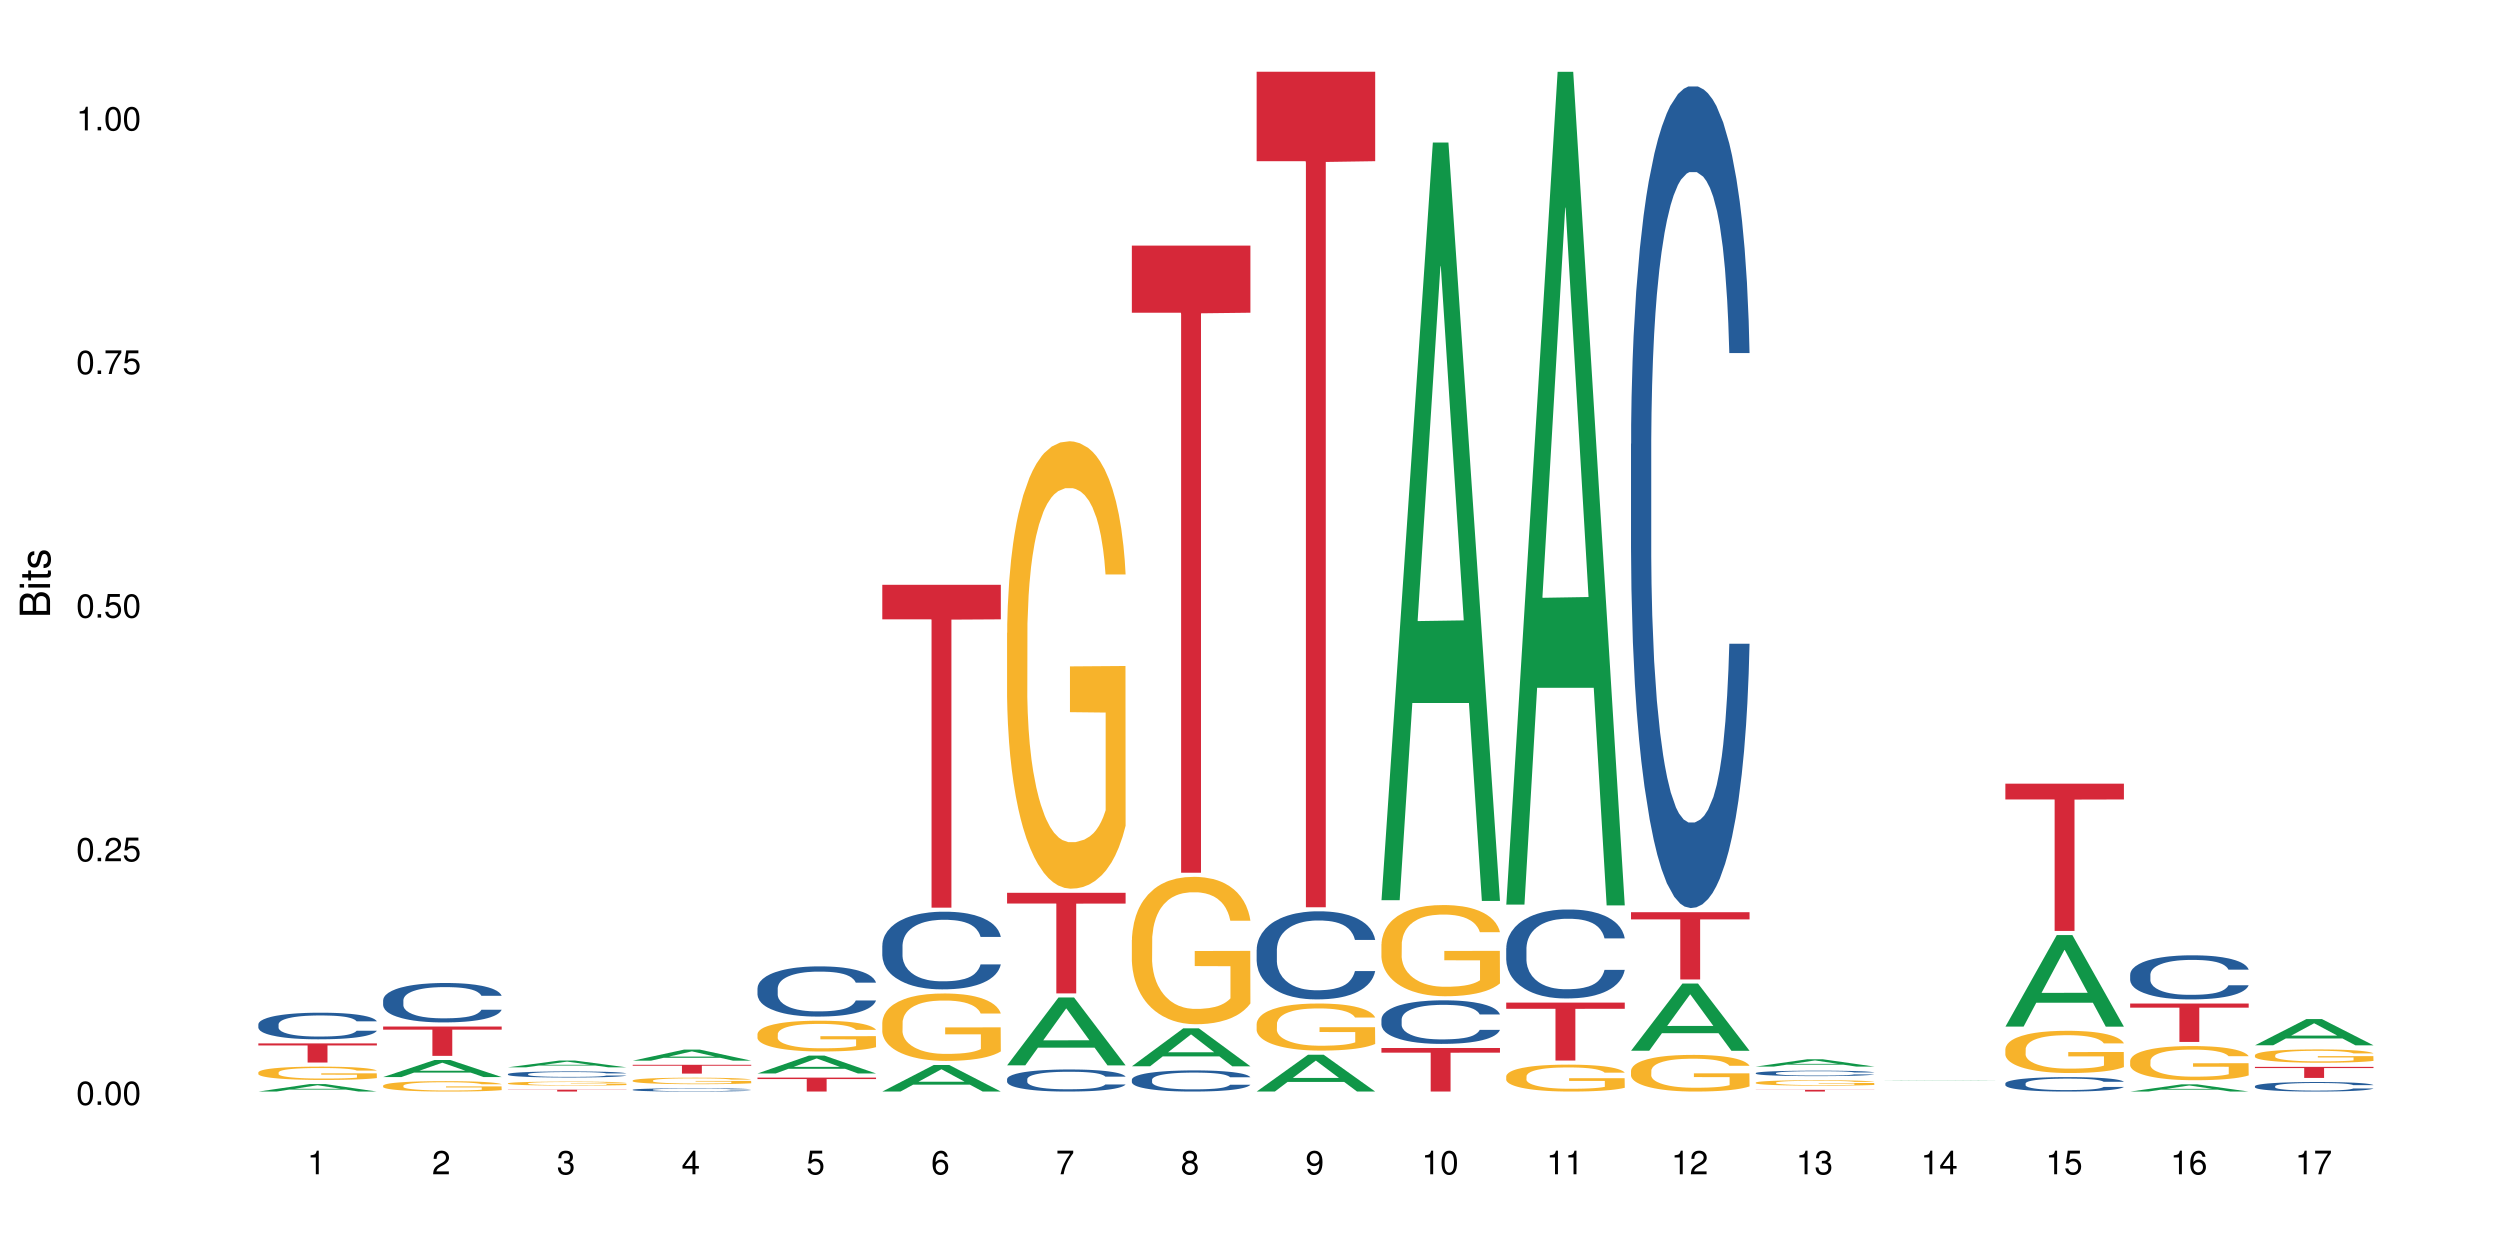 <?xml version="1.0" encoding="UTF-8"?>
<svg xmlns="http://www.w3.org/2000/svg" xmlns:xlink="http://www.w3.org/1999/xlink" width="720pt" height="360pt" viewBox="0 0 720 360" version="1.1">
<defs>
<g>
<symbol overflow="visible" id="glyph0-0">
<path style="stroke:none;" d=""/>
</symbol>
<symbol overflow="visible" id="glyph0-1">
<path style="stroke:none;" d="M 2.641 -6.797 C 2 -6.797 1.422 -6.531 1.078 -6.047 C 0.641 -5.453 0.406 -4.547 0.406 -3.297 C 0.406 -1 1.188 0.219 2.641 0.219 C 4.078 0.219 4.859 -1 4.859 -3.234 C 4.859 -4.562 4.656 -5.438 4.203 -6.047 C 3.844 -6.531 3.281 -6.797 2.641 -6.797 Z M 2.641 -6.047 C 3.547 -6.047 4 -5.125 4 -3.312 C 4 -1.375 3.562 -0.484 2.625 -0.484 C 1.734 -0.484 1.281 -1.422 1.281 -3.281 C 1.281 -5.141 1.734 -6.047 2.641 -6.047 Z M 2.641 -6.047 "/>
</symbol>
<symbol overflow="visible" id="glyph0-2">
<path style="stroke:none;" d="M 1.828 -1 L 0.828 -1 L 0.828 0 L 1.828 0 Z M 1.828 -1 "/>
</symbol>
<symbol overflow="visible" id="glyph0-3">
<path style="stroke:none;" d="M 4.859 -0.828 L 1.281 -0.828 C 1.359 -1.391 1.672 -1.75 2.5 -2.234 L 3.469 -2.75 C 4.406 -3.266 4.906 -3.969 4.906 -4.812 C 4.906 -5.375 4.672 -5.906 4.266 -6.266 C 3.859 -6.625 3.375 -6.797 2.719 -6.797 C 1.859 -6.797 1.219 -6.5 0.844 -5.922 C 0.609 -5.562 0.5 -5.125 0.484 -4.438 L 1.328 -4.438 C 1.359 -4.906 1.406 -5.188 1.531 -5.406 C 1.75 -5.812 2.188 -6.062 2.703 -6.062 C 3.469 -6.062 4.031 -5.516 4.031 -4.781 C 4.031 -4.25 3.719 -3.797 3.125 -3.438 L 2.234 -2.938 C 0.812 -2.141 0.406 -1.5 0.328 0 L 4.859 0 Z M 4.859 -0.828 "/>
</symbol>
<symbol overflow="visible" id="glyph0-4">
<path style="stroke:none;" d="M 4.562 -6.797 L 1.062 -6.797 L 0.547 -3.094 L 1.328 -3.094 C 1.719 -3.562 2.047 -3.734 2.578 -3.734 C 3.484 -3.734 4.062 -3.109 4.062 -2.094 C 4.062 -1.125 3.484 -0.531 2.578 -0.531 C 1.828 -0.531 1.375 -0.906 1.188 -1.672 L 0.328 -1.672 C 0.453 -1.109 0.547 -0.844 0.75 -0.594 C 1.125 -0.078 1.828 0.219 2.594 0.219 C 3.969 0.219 4.922 -0.781 4.922 -2.219 C 4.922 -3.562 4.031 -4.484 2.719 -4.484 C 2.25 -4.484 1.859 -4.359 1.469 -4.062 L 1.734 -5.969 L 4.562 -5.969 Z M 4.562 -6.797 "/>
</symbol>
<symbol overflow="visible" id="glyph0-5">
<path style="stroke:none;" d="M 4.984 -6.797 L 0.438 -6.797 L 0.438 -5.969 L 4.109 -5.969 C 2.5 -3.656 1.828 -2.234 1.328 0 L 2.219 0 C 2.594 -2.172 3.453 -4.047 4.984 -6.094 Z M 4.984 -6.797 "/>
</symbol>
<symbol overflow="visible" id="glyph0-6">
<path style="stroke:none;" d="M 2.484 -4.844 L 2.484 0 L 3.328 0 L 3.328 -6.797 L 2.766 -6.797 C 2.469 -5.75 2.281 -5.609 0.984 -5.453 L 0.984 -4.844 Z M 2.484 -4.844 "/>
</symbol>
<symbol overflow="visible" id="glyph0-7">
<path style="stroke:none;" d="M 2.125 -3.125 L 2.578 -3.125 C 3.516 -3.125 3.984 -2.703 3.984 -1.891 C 3.984 -1.031 3.469 -0.531 2.578 -0.531 C 1.656 -0.531 1.203 -0.984 1.156 -1.969 L 0.312 -1.969 C 0.344 -1.422 0.438 -1.078 0.609 -0.766 C 0.953 -0.109 1.625 0.219 2.547 0.219 C 3.953 0.219 4.859 -0.609 4.859 -1.906 C 4.859 -2.766 4.516 -3.25 3.703 -3.516 C 4.344 -3.766 4.656 -4.25 4.656 -4.938 C 4.656 -6.109 3.875 -6.797 2.578 -6.797 C 1.203 -6.797 0.484 -6.047 0.453 -4.609 L 1.297 -4.609 C 1.312 -5.016 1.344 -5.25 1.453 -5.453 C 1.641 -5.828 2.062 -6.062 2.594 -6.062 C 3.344 -6.062 3.797 -5.625 3.797 -4.906 C 3.797 -4.422 3.609 -4.141 3.25 -3.984 C 3.016 -3.891 2.719 -3.844 2.125 -3.844 Z M 2.125 -3.125 "/>
</symbol>
<symbol overflow="visible" id="glyph0-8">
<path style="stroke:none;" d="M 3.141 -1.625 L 3.141 0 L 3.984 0 L 3.984 -1.625 L 4.984 -1.625 L 4.984 -2.391 L 3.984 -2.391 L 3.984 -6.797 L 3.359 -6.797 L 0.266 -2.516 L 0.266 -1.625 Z M 3.141 -2.391 L 1 -2.391 L 3.141 -5.359 Z M 3.141 -2.391 "/>
</symbol>
<symbol overflow="visible" id="glyph0-9">
<path style="stroke:none;" d="M 4.781 -5.031 C 4.609 -6.141 3.891 -6.797 2.844 -6.797 C 2.094 -6.797 1.422 -6.438 1.031 -5.828 C 0.609 -5.172 0.406 -4.344 0.406 -3.094 C 0.406 -1.953 0.578 -1.234 0.984 -0.625 C 1.359 -0.078 1.953 0.219 2.703 0.219 C 3.984 0.219 4.922 -0.734 4.922 -2.078 C 4.922 -3.344 4.062 -4.234 2.844 -4.234 C 2.172 -4.234 1.641 -3.969 1.281 -3.469 C 1.281 -5.125 1.828 -6.047 2.797 -6.047 C 3.391 -6.047 3.797 -5.672 3.938 -5.031 Z M 2.734 -3.484 C 3.547 -3.484 4.062 -2.922 4.062 -2 C 4.062 -1.156 3.484 -0.531 2.703 -0.531 C 1.922 -0.531 1.328 -1.188 1.328 -2.047 C 1.328 -2.891 1.906 -3.484 2.734 -3.484 Z M 2.734 -3.484 "/>
</symbol>
<symbol overflow="visible" id="glyph0-10">
<path style="stroke:none;" d="M 3.75 -3.578 C 4.453 -4 4.688 -4.344 4.688 -4.984 C 4.688 -6.047 3.844 -6.797 2.641 -6.797 C 1.438 -6.797 0.594 -6.047 0.594 -4.984 C 0.594 -4.359 0.828 -4.016 1.516 -3.578 C 0.734 -3.203 0.359 -2.641 0.359 -1.891 C 0.359 -0.641 1.297 0.219 2.641 0.219 C 3.984 0.219 4.922 -0.641 4.922 -1.875 C 4.922 -2.641 4.531 -3.203 3.75 -3.578 Z M 2.641 -6.047 C 3.359 -6.047 3.812 -5.625 3.812 -4.969 C 3.812 -4.344 3.344 -3.922 2.641 -3.922 C 1.922 -3.922 1.453 -4.344 1.453 -4.984 C 1.453 -5.625 1.922 -6.047 2.641 -6.047 Z M 2.641 -3.203 C 3.484 -3.203 4.062 -2.672 4.062 -1.875 C 4.062 -1.062 3.484 -0.531 2.625 -0.531 C 1.797 -0.531 1.219 -1.078 1.219 -1.875 C 1.219 -2.672 1.797 -3.203 2.641 -3.203 Z M 2.641 -3.203 "/>
</symbol>
<symbol overflow="visible" id="glyph0-11">
<path style="stroke:none;" d="M 0.516 -1.547 C 0.672 -0.438 1.406 0.219 2.438 0.219 C 3.188 0.219 3.859 -0.141 4.266 -0.75 C 4.688 -1.406 4.891 -2.25 4.891 -3.484 C 4.891 -4.625 4.703 -5.359 4.312 -5.953 C 3.938 -6.5 3.344 -6.797 2.594 -6.797 C 1.297 -6.797 0.359 -5.844 0.359 -4.516 C 0.359 -3.25 1.234 -2.344 2.453 -2.344 C 3.094 -2.344 3.562 -2.578 4.016 -3.109 C 4 -1.453 3.469 -0.531 2.5 -0.531 C 1.906 -0.531 1.484 -0.906 1.359 -1.547 Z M 2.578 -6.062 C 3.375 -6.062 3.969 -5.406 3.969 -4.531 C 3.969 -3.688 3.375 -3.094 2.547 -3.094 C 1.734 -3.094 1.234 -3.672 1.234 -4.578 C 1.234 -5.438 1.797 -6.062 2.578 -6.062 Z M 2.578 -6.062 "/>
</symbol>
<symbol overflow="visible" id="glyph1-0">
<path style="stroke:none;" d=""/>
</symbol>
<symbol overflow="visible" id="glyph1-1">
<path style="stroke:none;" d="M 0 -0.953 L 0 -4.891 C 0 -5.719 -0.234 -6.344 -0.734 -6.797 C -1.188 -7.234 -1.812 -7.469 -2.5 -7.469 C -3.547 -7.469 -4.188 -7 -4.625 -5.875 C -4.984 -6.672 -5.641 -7.094 -6.531 -7.094 C -7.156 -7.094 -7.734 -6.859 -8.141 -6.391 C -8.562 -5.938 -8.75 -5.344 -8.75 -4.5 L -8.75 -0.953 Z M -4.984 -2.062 L -7.766 -2.062 L -7.766 -4.219 C -7.766 -4.844 -7.688 -5.203 -7.453 -5.5 C -7.219 -5.812 -6.859 -5.969 -6.375 -5.969 C -5.906 -5.969 -5.531 -5.812 -5.297 -5.5 C -5.062 -5.203 -4.984 -4.844 -4.984 -4.219 Z M -0.984 -2.062 L -4 -2.062 L -4 -4.781 C -4 -5.328 -3.859 -5.688 -3.578 -5.953 C -3.297 -6.219 -2.922 -6.359 -2.484 -6.359 C -2.062 -6.359 -1.688 -6.219 -1.406 -5.953 C -1.109 -5.688 -0.984 -5.328 -0.984 -4.781 Z M -0.984 -2.062 "/>
</symbol>
<symbol overflow="visible" id="glyph1-2">
<path style="stroke:none;" d="M -6.281 -1.797 L -6.281 -0.797 L 0 -0.797 L 0 -1.797 Z M -8.75 -1.797 L -8.75 -0.797 L -7.484 -0.797 L -7.484 -1.797 Z M -8.75 -1.797 "/>
</symbol>
<symbol overflow="visible" id="glyph1-3">
<path style="stroke:none;" d="M -6.281 -3.047 L -6.281 -2.016 L -8.016 -2.016 L -8.016 -1.016 L -6.281 -1.016 L -6.281 -0.172 L -5.469 -0.172 L -5.469 -1.016 L -0.719 -1.016 C -0.078 -1.016 0.281 -1.453 0.281 -2.234 C 0.281 -2.469 0.25 -2.719 0.188 -3.047 L -0.641 -3.047 C -0.609 -2.922 -0.594 -2.766 -0.594 -2.562 C -0.594 -2.141 -0.719 -2.016 -1.156 -2.016 L -5.469 -2.016 L -5.469 -3.047 Z M -6.281 -3.047 "/>
</symbol>
<symbol overflow="visible" id="glyph1-4">
<path style="stroke:none;" d="M -4.531 -5.25 C -5.766 -5.25 -6.469 -4.422 -6.469 -2.969 C -6.469 -1.516 -5.719 -0.562 -4.547 -0.562 C -3.562 -0.562 -3.094 -1.062 -2.734 -2.562 L -2.516 -3.484 C -2.344 -4.188 -2.094 -4.469 -1.625 -4.469 C -1.047 -4.469 -0.641 -3.875 -0.641 -3 C -0.641 -2.453 -0.797 -2 -1.062 -1.75 C -1.25 -1.594 -1.422 -1.531 -1.875 -1.469 L -1.875 -0.406 C -0.422 -0.453 0.281 -1.266 0.281 -2.922 C 0.281 -4.5 -0.5 -5.516 -1.719 -5.516 C -2.656 -5.516 -3.172 -4.984 -3.469 -3.734 L -3.703 -2.766 C -3.891 -1.953 -4.156 -1.609 -4.594 -1.609 C -5.172 -1.609 -5.547 -2.125 -5.547 -2.938 C -5.547 -3.75 -5.203 -4.172 -4.531 -4.203 Z M -4.531 -5.25 "/>
</symbol>
</g>
</defs>
<g id="surface52981">
<rect x="0" y="0" width="720" height="360" style="fill:rgb(100%,100%,100%);fill-opacity:1;stroke:none;"/>
<path style=" stroke:none;fill-rule:nonzero;fill:rgb(6.275%,58.824%,28.235%);fill-opacity:1;" d="M 74.402 314.367 L 74.438 314.367 L 89.211 312.207 L 93.699 312.207 L 108.543 314.371 L 103.328 314.371 L 99.605 313.805 L 83.301 313.805 L 79.656 314.367 L 74.402 314.367 L 84.871 313.57 L 98.113 313.57 L 91.508 312.559 L 91.438 312.559 L 91.363 312.562 L 84.836 313.57 L 84.871 313.57 Z M 74.402 314.367 "/>
<path style=" stroke:none;fill-rule:nonzero;fill:rgb(14.51%,36.078%,60%);fill-opacity:1;" d="M 74.402 294.996 L 74.445 294.988 L 74.445 294.82 L 74.57 294.555 L 74.859 294.219 L 75.152 293.984 L 75.902 293.574 L 76.941 293.176 L 78.023 292.867 L 78.816 292.684 L 79.523 292.543 L 81.148 292.285 L 82.188 292.152 L 83.312 292.031 L 84.688 291.914 L 85.684 291.844 L 87.934 291.73 L 89.598 291.684 L 90.891 291.66 L 93.68 291.66 L 95.344 291.691 L 96.551 291.727 L 97.887 291.781 L 99.008 291.844 L 100.965 291.996 L 102.715 292.195 L 103.508 292.305 L 104.754 292.523 L 105.711 292.734 L 106.379 292.914 L 107.129 293.176 L 107.793 293.488 L 108.293 293.848 L 108.543 294.148 L 102.715 294.148 L 102.422 293.867 L 102.09 293.648 L 101.465 293.363 L 100.84 293.16 L 99.969 292.957 L 99.176 292.824 L 98.094 292.691 L 97.137 292.605 L 96.137 292.543 L 95.18 292.504 L 93.348 292.461 L 91.223 292.461 L 90.434 292.473 L 88.809 292.531 L 87.934 292.578 L 86.684 292.676 L 85.809 292.77 L 84.77 292.906 L 84.062 293.027 L 83.188 293.211 L 82.562 293.371 L 81.855 293.602 L 81.438 293.777 L 81.062 293.973 L 80.73 294.203 L 80.48 294.449 L 80.312 294.707 L 80.23 294.961 L 80.23 296.043 L 80.312 296.297 L 80.523 296.59 L 81.062 297.02 L 81.855 297.391 L 82.77 297.684 L 83.645 297.895 L 84.145 297.992 L 84.812 298.102 L 85.852 298.242 L 87.352 298.383 L 88.227 298.438 L 89.559 298.496 L 90.934 298.523 L 92.766 298.523 L 94.387 298.496 L 95.469 298.461 L 96.594 298.402 L 98.137 298.285 L 99.094 298.172 L 99.926 298.039 L 100.551 297.906 L 100.965 297.793 L 101.59 297.578 L 102.09 297.34 L 102.465 297.094 L 102.715 296.855 L 108.543 296.855 L 108.293 297.137 L 107.918 297.41 L 107.543 297.613 L 106.961 297.859 L 106.297 298.074 L 105.34 298.32 L 104.547 298.48 L 103.508 298.656 L 102.547 298.789 L 101.508 298.906 L 99.969 299.047 L 98.969 299.117 L 97.887 299.18 L 96.594 299.238 L 94.969 299.285 L 93.223 299.312 L 91.598 299.32 L 89.848 299.309 L 88.559 299.277 L 86.852 299.215 L 84.727 299.09 L 83.188 298.957 L 81.98 298.824 L 80.938 298.684 L 79.773 298.496 L 78.273 298.188 L 77.359 297.949 L 76.734 297.754 L 76.027 297.48 L 75.527 297.234 L 74.941 296.844 L 74.527 296.344 L 74.402 295.961 Z M 74.402 294.996 "/>
<path style=" stroke:none;fill-rule:nonzero;fill:rgb(96.863%,70.196%,16.863%);fill-opacity:1;" d="M 74.402 308.832 L 74.445 308.828 L 74.445 308.758 L 74.609 308.602 L 75.027 308.383 L 75.566 308.207 L 76.152 308.066 L 76.527 307.992 L 77.148 307.887 L 77.691 307.809 L 79.066 307.652 L 80.812 307.504 L 81.773 307.441 L 82.855 307.383 L 84.395 307.316 L 85.102 307.289 L 87.27 307.234 L 89.723 307.199 L 92.43 307.188 L 93.68 307.191 L 95.387 307.207 L 97.719 307.246 L 99.051 307.281 L 100.09 307.316 L 101.176 307.359 L 102.508 307.43 L 103.754 307.516 L 104.754 307.598 L 105.754 307.703 L 106.586 307.816 L 107.293 307.938 L 107.918 308.086 L 108.293 308.211 L 108.543 308.332 L 102.758 308.332 L 102.422 308.211 L 102.047 308.113 L 101.426 308 L 100.801 307.914 L 100.176 307.848 L 99.008 307.758 L 98.012 307.699 L 96.762 307.652 L 95.555 307.621 L 94.18 307.598 L 93.348 307.594 L 91.141 307.594 L 89.141 307.617 L 87.977 307.645 L 87.145 307.672 L 85.977 307.727 L 85.27 307.766 L 84.852 307.797 L 83.605 307.902 L 82.77 308.004 L 82.312 308.07 L 81.73 308.176 L 81.312 308.27 L 80.855 308.41 L 80.605 308.516 L 80.273 308.754 L 80.23 309.383 L 80.355 309.516 L 80.605 309.66 L 80.938 309.785 L 81.438 309.918 L 81.938 310.02 L 82.812 310.156 L 83.562 310.25 L 84.145 310.309 L 85.27 310.402 L 85.727 310.434 L 86.809 310.496 L 87.934 310.547 L 89.309 310.59 L 90.348 310.609 L 92.016 310.625 L 94.137 310.625 L 96.637 310.605 L 98.219 310.578 L 99.301 310.551 L 100.008 310.523 L 100.883 310.488 L 101.508 310.453 L 102.09 310.414 L 102.797 310.355 L 102.797 309.516 L 92.516 309.512 L 92.516 309.121 L 108.504 309.117 L 108.543 310.488 L 107.668 310.582 L 106.586 310.672 L 105.547 310.742 L 104.465 310.801 L 102.922 310.867 L 101.676 310.91 L 99.758 310.961 L 98.012 310.992 L 96.18 311.012 L 94.555 311.023 L 92.641 311.027 L 90.934 311.02 L 89.102 311 L 87.641 310.969 L 86.309 310.934 L 84.977 310.891 L 83.312 310.816 L 82.23 310.758 L 81.105 310.684 L 79.98 310.594 L 78.98 310.5 L 78.316 310.426 L 77.648 310.344 L 76.941 310.238 L 76.277 310.117 L 75.777 310.012 L 75.316 309.887 L 74.984 309.773 L 74.652 309.613 L 74.484 309.488 L 74.402 309.379 Z M 74.402 308.832 "/>
<path style=" stroke:none;fill-rule:nonzero;fill:rgb(83.922%,15.686%,22.353%);fill-opacity:1;" d="M 74.402 300.5 L 108.543 300.5 L 108.543 301.09 L 94.316 301.094 L 94.316 306.012 L 88.59 306.012 L 88.59 301.102 L 88.508 301.09 L 74.402 301.09 Z M 74.402 300.5 "/>
<path style=" stroke:none;fill-rule:nonzero;fill:rgb(6.275%,58.824%,28.235%);fill-opacity:1;" d="M 110.34 310.191 L 110.379 310.188 L 125.148 305.273 L 129.637 305.273 L 144.484 310.195 L 139.266 310.195 L 135.547 308.91 L 119.242 308.91 L 115.594 310.191 L 110.34 310.191 L 120.809 308.379 L 134.051 308.375 L 127.449 306.078 L 127.375 306.07 L 127.301 306.086 L 120.773 308.375 L 120.809 308.379 Z M 110.34 310.191 "/>
<path style=" stroke:none;fill-rule:nonzero;fill:rgb(14.51%,36.078%,60%);fill-opacity:1;" d="M 110.34 288.047 L 110.383 288.035 L 110.383 287.789 L 110.508 287.395 L 110.801 286.895 L 111.09 286.555 L 111.84 285.941 L 112.879 285.352 L 113.965 284.895 L 114.754 284.625 L 115.461 284.418 L 117.086 284.035 L 118.125 283.836 L 119.25 283.66 L 120.625 283.484 L 121.625 283.379 L 123.871 283.215 L 125.539 283.141 L 126.828 283.109 L 129.617 283.109 L 131.285 283.152 L 132.492 283.203 L 133.824 283.285 L 134.949 283.379 L 136.906 283.609 L 138.652 283.898 L 139.445 284.066 L 140.695 284.387 L 141.652 284.695 L 142.316 284.969 L 143.066 285.352 L 143.734 285.816 L 144.234 286.348 L 144.484 286.793 L 138.652 286.793 L 138.363 286.379 L 138.027 286.055 L 137.406 285.629 L 136.781 285.328 L 135.906 285.027 L 135.113 284.832 L 134.031 284.637 L 133.074 284.512 L 132.074 284.418 L 131.117 284.355 L 129.285 284.293 L 127.16 284.293 L 126.371 284.312 L 124.746 284.395 L 123.871 284.469 L 122.625 284.613 L 121.75 284.75 L 120.707 284.957 L 120 285.133 L 119.125 285.402 L 118.5 285.641 L 117.793 285.984 L 117.379 286.242 L 117.004 286.531 L 116.668 286.875 L 116.418 287.238 L 116.254 287.621 L 116.172 287.996 L 116.172 289.602 L 116.254 289.977 L 116.461 290.41 L 117.004 291.043 L 117.793 291.594 L 118.711 292.031 L 119.586 292.34 L 120.082 292.488 L 120.75 292.652 L 121.789 292.859 L 123.289 293.066 L 124.164 293.148 L 125.496 293.234 L 126.871 293.273 L 128.703 293.273 L 130.328 293.234 L 131.41 293.18 L 132.531 293.098 L 134.074 292.922 L 135.031 292.758 L 135.863 292.559 L 136.488 292.363 L 136.906 292.195 L 137.531 291.875 L 138.027 291.523 L 138.402 291.16 L 138.652 290.805 L 144.484 290.805 L 144.234 291.223 L 143.859 291.625 L 143.484 291.926 L 142.902 292.289 L 142.234 292.609 L 141.277 292.973 L 140.484 293.211 L 139.445 293.473 L 138.488 293.668 L 137.445 293.844 L 135.906 294.051 L 134.906 294.156 L 133.824 294.25 L 132.531 294.332 L 130.91 294.406 L 129.16 294.445 L 127.535 294.457 L 125.789 294.438 L 124.496 294.395 L 122.789 294.301 L 120.668 294.113 L 119.125 293.918 L 117.918 293.719 L 116.879 293.512 L 115.711 293.234 L 114.215 292.777 L 113.297 292.426 L 112.672 292.133 L 111.965 291.73 L 111.465 291.367 L 110.883 290.785 L 110.465 290.051 L 110.34 289.48 Z M 110.34 288.047 "/>
<path style=" stroke:none;fill-rule:nonzero;fill:rgb(96.863%,70.196%,16.863%);fill-opacity:1;" d="M 110.34 312.656 L 110.383 312.656 L 110.383 312.602 L 110.551 312.477 L 110.965 312.309 L 111.508 312.168 L 112.09 312.059 L 112.465 312 L 113.09 311.918 L 113.629 311.859 L 115.004 311.734 L 116.754 311.621 L 117.711 311.57 L 118.793 311.523 L 120.332 311.473 L 121.043 311.453 L 123.207 311.41 L 125.664 311.383 L 128.371 311.375 L 129.617 311.379 L 131.324 311.387 L 133.656 311.418 L 134.988 311.445 L 136.031 311.473 L 137.113 311.508 L 138.445 311.562 L 139.695 311.629 L 140.695 311.695 L 141.691 311.777 L 142.527 311.863 L 143.234 311.961 L 143.859 312.074 L 144.234 312.172 L 144.484 312.266 L 138.695 312.266 L 138.363 312.172 L 137.988 312.098 L 137.363 312.008 L 136.738 311.941 L 136.113 311.891 L 134.949 311.816 L 133.949 311.773 L 132.699 311.734 L 131.492 311.711 L 130.117 311.695 L 129.285 311.688 L 127.078 311.688 L 125.082 311.707 L 123.914 311.73 L 123.082 311.754 L 121.914 311.793 L 121.207 311.828 L 120.793 311.848 L 119.543 311.934 L 118.711 312.008 L 118.25 312.062 L 117.668 312.145 L 117.254 312.219 L 116.793 312.328 L 116.543 312.41 L 116.211 312.594 L 116.172 313.086 L 116.293 313.191 L 116.543 313.305 L 116.879 313.402 L 117.379 313.508 L 117.879 313.586 L 118.75 313.691 L 119.5 313.762 L 120.082 313.809 L 121.207 313.883 L 121.664 313.91 L 122.75 313.957 L 123.871 313.996 L 125.246 314.027 L 126.289 314.047 L 127.953 314.059 L 130.078 314.059 L 132.574 314.043 L 134.156 314.02 L 135.238 314 L 135.945 313.98 L 136.82 313.949 L 137.445 313.922 L 138.027 313.891 L 138.738 313.844 L 138.738 313.191 L 128.453 313.188 L 128.453 312.883 L 144.441 312.879 L 144.484 313.949 L 143.609 314.023 L 142.527 314.094 L 141.484 314.148 L 140.402 314.195 L 138.863 314.246 L 137.613 314.281 L 135.699 314.32 L 133.949 314.344 L 132.117 314.359 L 130.492 314.367 L 128.578 314.371 L 126.871 314.363 L 125.039 314.348 L 123.582 314.328 L 122.25 314.301 L 120.918 314.266 L 119.25 314.207 L 118.168 314.16 L 117.043 314.102 L 115.922 314.035 L 114.922 313.961 L 114.254 313.902 L 113.59 313.836 L 112.879 313.754 L 112.215 313.66 L 111.715 313.578 L 111.258 313.48 L 110.922 313.391 L 110.59 313.27 L 110.426 313.168 L 110.34 313.086 Z M 110.34 312.656 "/>
<path style=" stroke:none;fill-rule:nonzero;fill:rgb(83.922%,15.686%,22.353%);fill-opacity:1;" d="M 110.34 295.637 L 144.484 295.637 L 144.484 296.543 L 130.254 296.551 L 130.254 304.094 L 124.527 304.094 L 124.527 296.559 L 124.445 296.543 L 110.34 296.543 Z M 110.34 295.637 "/>
<path style=" stroke:none;fill-rule:nonzero;fill:rgb(6.275%,58.824%,28.235%);fill-opacity:1;" d="M 146.281 307.387 L 146.316 307.387 L 161.09 305.434 L 165.574 305.434 L 180.422 307.391 L 175.207 307.391 L 171.484 306.879 L 155.18 306.879 L 151.531 307.387 L 146.281 307.387 L 156.75 306.668 L 169.988 306.668 L 163.387 305.754 L 163.312 305.75 L 163.242 305.758 L 156.711 306.668 L 156.75 306.668 Z M 146.281 307.387 "/>
<path style=" stroke:none;fill-rule:nonzero;fill:rgb(14.51%,36.078%,60%);fill-opacity:1;" d="M 146.281 309.332 L 146.32 309.332 L 146.32 309.293 L 146.445 309.23 L 146.738 309.156 L 147.027 309.102 L 147.777 309.008 L 148.82 308.918 L 149.902 308.844 L 150.691 308.805 L 151.402 308.773 L 153.023 308.711 L 154.066 308.684 L 155.191 308.656 L 156.562 308.629 L 157.562 308.613 L 159.812 308.586 L 161.477 308.574 L 162.77 308.57 L 165.559 308.57 L 167.223 308.574 L 168.43 308.586 L 169.762 308.598 L 170.887 308.613 L 172.844 308.648 L 174.594 308.691 L 175.383 308.719 L 176.633 308.766 L 177.59 308.816 L 178.258 308.855 L 179.004 308.918 L 179.672 308.988 L 180.172 309.07 L 180.422 309.141 L 174.594 309.141 L 174.301 309.074 L 173.969 309.023 L 173.344 308.961 L 172.719 308.914 L 171.844 308.867 L 171.055 308.836 L 169.973 308.805 L 169.012 308.785 L 168.016 308.773 L 167.055 308.762 L 165.223 308.754 L 162.309 308.754 L 160.688 308.77 L 159.812 308.781 L 158.562 308.801 L 157.688 308.824 L 156.648 308.855 L 155.938 308.883 L 155.066 308.926 L 154.441 308.961 L 153.734 309.016 L 153.316 309.055 L 152.941 309.098 L 152.609 309.152 L 152.359 309.207 L 152.191 309.266 L 152.109 309.324 L 152.109 309.574 L 152.191 309.633 L 152.398 309.699 L 152.941 309.797 L 153.734 309.883 L 154.648 309.949 L 155.523 309.996 L 156.023 310.02 L 156.688 310.047 L 157.73 310.078 L 159.23 310.109 L 160.102 310.121 L 161.434 310.137 L 162.809 310.141 L 164.641 310.141 L 166.266 310.137 L 167.348 310.125 L 168.473 310.113 L 170.012 310.086 L 170.969 310.062 L 171.801 310.031 L 172.426 310 L 172.844 309.973 L 173.469 309.926 L 173.969 309.871 L 174.344 309.812 L 174.594 309.758 L 180.422 309.758 L 180.172 309.824 L 179.797 309.887 L 179.422 309.934 L 178.84 309.988 L 178.172 310.039 L 177.215 310.094 L 176.426 310.133 L 175.383 310.172 L 174.426 310.203 L 173.387 310.23 L 171.844 310.262 L 170.844 310.277 L 169.762 310.293 L 168.473 310.305 L 166.848 310.316 L 165.098 310.324 L 163.477 310.324 L 161.727 310.32 L 160.438 310.312 L 158.73 310.301 L 156.605 310.27 L 155.066 310.242 L 153.859 310.211 L 152.816 310.18 L 151.652 310.137 L 150.152 310.062 L 149.234 310.008 L 148.609 309.965 L 147.902 309.902 L 147.402 309.848 L 146.82 309.758 L 146.406 309.641 L 146.281 309.555 Z M 146.281 309.332 "/>
<path style=" stroke:none;fill-rule:nonzero;fill:rgb(96.863%,70.196%,16.863%);fill-opacity:1;" d="M 146.281 311.996 L 146.32 311.992 L 146.32 311.973 L 146.488 311.926 L 146.902 311.859 L 147.445 311.809 L 148.027 311.766 L 148.402 311.742 L 149.027 311.711 L 149.57 311.688 L 150.941 311.641 L 152.691 311.598 L 153.648 311.578 L 154.73 311.562 L 156.273 311.543 L 156.98 311.535 L 159.145 311.516 L 161.602 311.508 L 164.309 311.504 L 165.559 311.504 L 167.266 311.508 L 169.598 311.52 L 170.93 311.531 L 171.969 311.543 L 173.051 311.555 L 174.383 311.574 L 175.633 311.602 L 176.633 311.625 L 177.633 311.656 L 178.465 311.691 L 179.172 311.727 L 179.797 311.773 L 180.172 311.809 L 180.422 311.844 L 174.633 311.844 L 174.301 311.809 L 173.926 311.781 L 173.301 311.746 L 172.676 311.719 L 172.051 311.699 L 170.887 311.672 L 169.887 311.656 L 168.637 311.641 L 167.43 311.633 L 166.059 311.625 L 163.016 311.625 L 161.02 311.633 L 159.852 311.641 L 159.02 311.648 L 157.855 311.664 L 157.148 311.676 L 156.73 311.684 L 155.48 311.719 L 154.648 311.746 L 154.191 311.766 L 153.609 311.797 L 153.191 311.828 L 152.734 311.867 L 152.484 311.898 L 152.148 311.973 L 152.109 312.16 L 152.234 312.199 L 152.484 312.242 L 152.816 312.281 L 153.316 312.32 L 153.816 312.352 L 154.691 312.391 L 155.441 312.418 L 156.023 312.438 L 157.148 312.465 L 157.605 312.473 L 158.688 312.492 L 159.812 312.508 L 161.184 312.52 L 162.227 312.527 L 163.891 312.531 L 166.016 312.531 L 168.512 312.523 L 170.094 312.516 L 171.18 312.508 L 171.887 312.5 L 172.762 312.488 L 173.387 312.48 L 173.969 312.469 L 174.676 312.449 L 174.676 312.199 L 164.391 312.199 L 164.391 312.082 L 180.379 312.078 L 180.422 312.488 L 179.547 312.52 L 178.465 312.547 L 177.422 312.566 L 176.34 312.582 L 174.801 312.605 L 173.551 312.617 L 171.637 312.633 L 169.887 312.641 L 168.055 312.648 L 166.43 312.648 L 164.516 312.652 L 162.809 312.648 L 160.977 312.641 L 159.52 312.633 L 158.188 312.625 L 156.855 312.609 L 155.191 312.59 L 154.105 312.57 L 152.984 312.547 L 151.859 312.523 L 150.859 312.492 L 150.195 312.473 L 149.527 312.445 L 148.82 312.414 L 148.152 312.379 L 147.652 312.348 L 147.195 312.309 L 146.863 312.277 L 146.531 312.23 L 146.363 312.191 L 146.281 312.16 Z M 146.281 311.996 "/>
<path style=" stroke:none;fill-rule:nonzero;fill:rgb(83.922%,15.686%,22.353%);fill-opacity:1;" d="M 146.281 313.832 L 180.422 313.832 L 180.422 313.887 L 166.191 313.891 L 166.191 314.371 L 160.469 314.371 L 160.469 313.891 L 160.383 313.887 L 146.281 313.887 Z M 146.281 313.832 "/>
<path style=" stroke:none;fill-rule:nonzero;fill:rgb(6.275%,58.824%,28.235%);fill-opacity:1;" d="M 182.219 305.48 L 182.254 305.477 L 197.027 302.281 L 201.516 302.281 L 216.359 305.48 L 211.145 305.48 L 207.422 304.648 L 191.117 304.648 L 187.473 305.48 L 182.219 305.48 L 192.688 304.301 L 205.93 304.297 L 199.324 302.805 L 199.254 302.801 L 199.18 302.812 L 192.652 304.297 L 192.688 304.301 Z M 182.219 305.48 "/>
<path style=" stroke:none;fill-rule:nonzero;fill:rgb(14.51%,36.078%,60%);fill-opacity:1;" d="M 182.219 313.836 L 182.262 313.836 L 182.262 313.816 L 182.387 313.785 L 182.676 313.742 L 182.969 313.715 L 183.719 313.664 L 184.758 313.613 L 185.84 313.574 L 186.633 313.555 L 187.34 313.535 L 188.965 313.504 L 190.004 313.488 L 191.129 313.473 L 192.504 313.457 L 193.5 313.449 L 195.75 313.438 L 197.414 313.43 L 198.707 313.426 L 201.496 313.426 L 203.16 313.43 L 204.367 313.434 L 205.703 313.441 L 206.824 313.449 L 208.781 313.469 L 210.531 313.492 L 211.32 313.508 L 212.57 313.535 L 213.527 313.559 L 214.195 313.582 L 214.945 313.613 L 215.609 313.652 L 216.109 313.695 L 216.359 313.734 L 210.531 313.734 L 210.238 313.699 L 209.906 313.672 L 209.281 313.637 L 208.656 313.613 L 207.781 313.586 L 206.992 313.57 L 205.91 313.555 L 204.953 313.543 L 203.953 313.535 L 202.996 313.531 L 201.164 313.527 L 198.25 313.527 L 196.625 313.535 L 195.75 313.539 L 194.5 313.551 L 193.625 313.562 L 192.586 313.582 L 191.879 313.594 L 191.004 313.617 L 190.379 313.637 L 189.672 313.668 L 189.254 313.688 L 188.879 313.711 L 188.547 313.742 L 188.297 313.77 L 188.129 313.801 L 188.047 313.832 L 188.047 313.969 L 188.129 314 L 188.34 314.035 L 188.879 314.086 L 189.672 314.133 L 190.586 314.168 L 191.461 314.195 L 191.961 314.207 L 192.629 314.219 L 193.668 314.238 L 195.168 314.254 L 196.043 314.262 L 197.375 314.27 L 198.746 314.273 L 200.578 314.273 L 202.203 314.27 L 203.285 314.266 L 204.41 314.258 L 205.949 314.242 L 206.91 314.23 L 207.742 314.211 L 208.367 314.195 L 208.781 314.184 L 209.406 314.156 L 209.906 314.125 L 210.281 314.098 L 210.531 314.066 L 216.359 314.066 L 216.109 314.102 L 215.734 314.137 L 215.359 314.16 L 214.777 314.191 L 214.113 314.219 L 213.152 314.246 L 212.363 314.266 L 211.32 314.289 L 210.363 314.305 L 209.324 314.32 L 207.781 314.336 L 206.785 314.344 L 205.703 314.352 L 204.41 314.359 L 202.785 314.367 L 201.039 314.371 L 199.414 314.371 L 197.664 314.367 L 196.375 314.367 L 194.668 314.359 L 192.543 314.344 L 191.004 314.324 L 189.797 314.309 L 188.754 314.293 L 187.59 314.27 L 186.09 314.23 L 185.176 314.203 L 184.551 314.176 L 183.844 314.145 L 183.344 314.113 L 182.758 314.066 L 182.344 314.004 L 182.219 313.957 Z M 182.219 313.836 "/>
<path style=" stroke:none;fill-rule:nonzero;fill:rgb(96.863%,70.196%,16.863%);fill-opacity:1;" d="M 182.219 311.18 L 182.262 311.176 L 182.262 311.141 L 182.426 311.066 L 182.844 310.957 L 183.383 310.871 L 183.969 310.805 L 184.344 310.766 L 184.965 310.715 L 185.508 310.68 L 186.883 310.602 L 188.629 310.531 L 189.59 310.5 L 190.672 310.469 L 192.211 310.438 L 192.918 310.426 L 195.086 310.398 L 197.539 310.383 L 200.246 310.375 L 201.496 310.379 L 203.203 310.383 L 205.535 310.402 L 206.867 310.422 L 207.906 310.438 L 208.992 310.461 L 210.324 310.492 L 211.57 310.535 L 212.57 310.574 L 213.57 310.629 L 214.402 310.684 L 215.109 310.742 L 215.734 310.812 L 216.109 310.875 L 216.359 310.934 L 210.574 310.934 L 210.238 310.875 L 209.863 310.828 L 209.242 310.77 L 208.617 310.73 L 207.992 310.699 L 206.824 310.652 L 205.828 310.625 L 204.578 310.602 L 203.371 310.586 L 201.996 310.574 L 198.957 310.574 L 196.957 310.586 L 195.793 310.598 L 194.961 310.613 L 193.793 310.637 L 193.086 310.656 L 192.668 310.672 L 191.422 310.727 L 190.586 310.773 L 190.129 310.805 L 189.547 310.855 L 189.129 310.902 L 188.672 310.973 L 188.422 311.023 L 188.09 311.137 L 188.047 311.445 L 188.172 311.512 L 188.422 311.582 L 188.754 311.645 L 189.254 311.707 L 189.754 311.758 L 190.629 311.824 L 191.379 311.867 L 191.961 311.898 L 193.086 311.945 L 193.543 311.961 L 194.625 311.988 L 195.75 312.016 L 197.125 312.035 L 198.164 312.043 L 199.832 312.055 L 201.953 312.055 L 204.453 312.043 L 206.035 312.027 L 207.117 312.016 L 207.824 312.004 L 208.699 311.984 L 209.324 311.969 L 209.906 311.949 L 210.613 311.918 L 210.613 311.512 L 200.332 311.508 L 200.332 311.316 L 216.32 311.316 L 216.359 311.984 L 215.484 312.031 L 214.402 312.074 L 213.363 312.109 L 212.281 312.137 L 210.738 312.172 L 209.488 312.191 L 207.574 312.215 L 205.828 312.23 L 203.996 312.242 L 202.371 312.246 L 198.746 312.246 L 196.918 312.234 L 195.457 312.219 L 194.125 312.203 L 192.793 312.18 L 191.129 312.145 L 190.047 312.117 L 188.922 312.082 L 187.797 312.039 L 186.797 311.992 L 186.133 311.957 L 185.465 311.914 L 184.758 311.863 L 184.094 311.805 L 183.594 311.754 L 183.133 311.691 L 182.801 311.637 L 182.469 311.559 L 182.301 311.496 L 182.219 311.445 Z M 182.219 311.18 "/>
<path style=" stroke:none;fill-rule:nonzero;fill:rgb(83.922%,15.686%,22.353%);fill-opacity:1;" d="M 182.219 306.66 L 216.359 306.66 L 216.359 306.934 L 202.133 306.934 L 202.133 309.195 L 196.406 309.195 L 196.406 306.938 L 196.324 306.934 L 182.219 306.934 Z M 182.219 306.66 "/>
<path style=" stroke:none;fill-rule:nonzero;fill:rgb(6.275%,58.824%,28.235%);fill-opacity:1;" d="M 218.156 309.156 L 218.195 309.148 L 232.965 304.012 L 237.453 304.012 L 252.301 309.16 L 247.082 309.16 L 243.363 307.816 L 227.059 307.816 L 223.41 309.156 L 218.156 309.156 L 228.625 307.258 L 241.867 307.254 L 235.266 304.852 L 235.191 304.848 L 235.117 304.863 L 228.59 307.254 L 228.625 307.258 Z M 218.156 309.156 "/>
<path style=" stroke:none;fill-rule:nonzero;fill:rgb(14.51%,36.078%,60%);fill-opacity:1;" d="M 218.156 284.617 L 218.199 284.602 L 218.199 284.285 L 218.324 283.781 L 218.613 283.148 L 218.906 282.711 L 219.656 281.934 L 220.695 281.18 L 221.781 280.598 L 222.57 280.254 L 223.277 279.992 L 224.902 279.504 L 225.941 279.25 L 227.066 279.027 L 228.441 278.801 L 229.441 278.668 L 231.688 278.457 L 233.355 278.367 L 234.645 278.324 L 237.434 278.324 L 239.102 278.379 L 240.309 278.445 L 241.641 278.551 L 242.766 278.668 L 244.723 278.961 L 246.469 279.332 L 247.262 279.543 L 248.512 279.953 L 249.469 280.348 L 250.133 280.691 L 250.883 281.18 L 251.551 281.773 L 252.051 282.449 L 252.301 283.016 L 246.469 283.016 L 246.18 282.488 L 245.844 282.078 L 245.223 281.535 L 244.598 281.152 L 243.723 280.77 L 242.93 280.52 L 241.848 280.27 L 240.891 280.109 L 239.891 279.992 L 238.934 279.91 L 237.102 279.832 L 234.977 279.832 L 234.188 279.859 L 232.562 279.965 L 231.688 280.059 L 230.441 280.242 L 229.566 280.414 L 228.523 280.68 L 227.816 280.902 L 226.941 281.246 L 226.316 281.551 L 225.609 281.984 L 225.195 282.316 L 224.82 282.688 L 224.484 283.121 L 224.234 283.586 L 224.07 284.074 L 223.984 284.551 L 223.984 286.598 L 224.07 287.074 L 224.277 287.629 L 224.82 288.434 L 225.609 289.133 L 226.527 289.688 L 227.402 290.086 L 227.898 290.27 L 228.566 290.48 L 229.605 290.746 L 231.105 291.012 L 231.98 291.117 L 233.312 291.223 L 234.688 291.273 L 236.52 291.273 L 238.145 291.223 L 239.227 291.156 L 240.348 291.051 L 241.891 290.824 L 242.848 290.613 L 243.68 290.363 L 244.305 290.113 L 244.723 289.898 L 245.348 289.492 L 245.844 289.043 L 246.219 288.578 L 246.469 288.129 L 252.301 288.129 L 252.051 288.66 L 251.676 289.172 L 251.301 289.559 L 250.719 290.02 L 250.051 290.43 L 249.094 290.891 L 248.301 291.195 L 247.262 291.527 L 246.305 291.777 L 245.262 292 L 243.723 292.266 L 242.723 292.398 L 241.641 292.516 L 240.348 292.621 L 238.727 292.715 L 236.977 292.766 L 235.352 292.781 L 233.605 292.754 L 232.312 292.703 L 230.605 292.582 L 228.484 292.344 L 226.941 292.094 L 225.734 291.844 L 224.695 291.578 L 223.527 291.223 L 222.031 290.641 L 221.113 290.191 L 220.488 289.82 L 219.781 289.305 L 219.281 288.844 L 218.699 288.102 L 218.281 287.164 L 218.156 286.438 Z M 218.156 284.617 "/>
<path style=" stroke:none;fill-rule:nonzero;fill:rgb(96.863%,70.196%,16.863%);fill-opacity:1;" d="M 218.156 297.758 L 218.199 297.75 L 218.199 297.59 L 218.367 297.227 L 218.781 296.723 L 219.324 296.309 L 219.906 295.984 L 220.281 295.816 L 220.906 295.574 L 221.445 295.395 L 222.82 295.031 L 224.57 294.688 L 225.527 294.543 L 226.609 294.406 L 228.148 294.25 L 228.859 294.195 L 231.023 294.066 L 233.48 293.984 L 236.188 293.961 L 237.434 293.969 L 239.141 294 L 241.473 294.09 L 242.805 294.172 L 243.848 294.25 L 244.93 294.355 L 246.262 294.52 L 247.512 294.715 L 248.512 294.906 L 249.508 295.152 L 250.344 295.41 L 251.051 295.695 L 251.676 296.035 L 252.051 296.316 L 252.301 296.602 L 246.512 296.602 L 246.18 296.316 L 245.805 296.098 L 245.18 295.832 L 244.555 295.637 L 243.93 295.484 L 242.766 295.273 L 241.766 295.145 L 240.516 295.031 L 239.309 294.957 L 237.934 294.906 L 237.102 294.891 L 234.895 294.891 L 232.895 294.949 L 231.73 295.012 L 230.898 295.078 L 229.73 295.199 L 229.023 295.297 L 228.609 295.363 L 227.359 295.613 L 226.527 295.84 L 226.066 295.992 L 225.484 296.238 L 225.07 296.457 L 224.609 296.781 L 224.359 297.023 L 224.027 297.574 L 223.984 299.031 L 224.109 299.34 L 224.359 299.672 L 224.695 299.965 L 225.195 300.27 L 225.691 300.508 L 226.566 300.82 L 227.316 301.031 L 227.898 301.172 L 229.023 301.391 L 229.48 301.461 L 230.566 301.609 L 231.688 301.723 L 233.062 301.82 L 234.105 301.867 L 235.77 301.906 L 237.895 301.906 L 240.391 301.859 L 241.973 301.793 L 243.055 301.73 L 243.762 301.672 L 244.637 301.582 L 245.262 301.504 L 245.844 301.414 L 246.555 301.277 L 246.555 299.34 L 236.27 299.332 L 236.27 298.426 L 252.258 298.414 L 252.301 301.582 L 251.426 301.801 L 250.344 302.012 L 249.301 302.176 L 248.219 302.312 L 246.68 302.465 L 245.43 302.562 L 243.516 302.676 L 241.766 302.75 L 239.934 302.797 L 238.309 302.824 L 236.395 302.832 L 234.688 302.816 L 232.855 302.766 L 231.398 302.703 L 230.066 302.621 L 228.734 302.516 L 227.066 302.344 L 225.984 302.207 L 224.859 302.039 L 223.738 301.836 L 222.738 301.617 L 222.07 301.445 L 221.406 301.25 L 220.695 301.008 L 220.031 300.734 L 219.531 300.48 L 219.074 300.199 L 218.738 299.93 L 218.406 299.566 L 218.242 299.273 L 218.156 299.023 Z M 218.156 297.758 "/>
<path style=" stroke:none;fill-rule:nonzero;fill:rgb(83.922%,15.686%,22.353%);fill-opacity:1;" d="M 218.156 310.34 L 252.301 310.34 L 252.301 310.77 L 238.07 310.773 L 238.07 314.371 L 232.344 314.371 L 232.344 310.777 L 232.262 310.77 L 218.156 310.77 Z M 218.156 310.34 "/>
<path style=" stroke:none;fill-rule:nonzero;fill:rgb(6.275%,58.824%,28.235%);fill-opacity:1;" d="M 254.098 314.363 L 254.133 314.355 L 268.906 306.723 L 273.391 306.723 L 288.238 314.371 L 283.023 314.371 L 279.301 312.375 L 262.996 312.375 L 259.348 314.363 L 254.098 314.363 L 264.566 311.547 L 277.805 311.539 L 271.203 307.973 L 271.129 307.965 L 271.059 307.984 L 264.527 311.539 L 264.566 311.547 Z M 254.098 314.363 "/>
<path style=" stroke:none;fill-rule:nonzero;fill:rgb(14.51%,36.078%,60%);fill-opacity:1;" d="M 254.098 272.312 L 254.137 272.289 L 254.137 271.801 L 254.262 271.023 L 254.555 270.043 L 254.844 269.367 L 255.594 268.16 L 256.637 266.996 L 257.719 266.098 L 258.508 265.566 L 259.219 265.156 L 260.84 264.398 L 261.883 264.012 L 263.008 263.664 L 264.379 263.316 L 265.379 263.113 L 267.629 262.785 L 269.293 262.641 L 270.582 262.582 L 273.375 262.582 L 275.039 262.664 L 276.246 262.766 L 277.578 262.93 L 278.703 263.113 L 280.66 263.562 L 282.41 264.133 L 283.199 264.461 L 284.449 265.094 L 285.406 265.707 L 286.074 266.238 L 286.82 266.996 L 287.488 267.914 L 287.988 268.957 L 288.238 269.836 L 282.41 269.836 L 282.117 269.02 L 281.785 268.387 L 281.16 267.547 L 280.535 266.957 L 279.66 266.363 L 278.871 265.973 L 277.785 265.586 L 276.828 265.34 L 275.832 265.156 L 274.871 265.035 L 273.039 264.91 L 270.918 264.91 L 270.125 264.953 L 268.504 265.117 L 267.629 265.258 L 266.379 265.543 L 265.504 265.809 L 264.465 266.219 L 263.754 266.566 L 262.883 267.098 L 262.258 267.57 L 261.551 268.242 L 261.133 268.754 L 260.758 269.328 L 260.426 270 L 260.176 270.715 L 260.008 271.473 L 259.926 272.207 L 259.926 275.375 L 260.008 276.113 L 260.215 276.973 L 260.758 278.219 L 261.551 279.301 L 262.465 280.16 L 263.34 280.773 L 263.84 281.059 L 264.504 281.387 L 265.547 281.797 L 267.043 282.203 L 267.918 282.367 L 269.25 282.531 L 270.625 282.613 L 272.457 282.613 L 274.082 282.531 L 275.164 282.43 L 276.289 282.266 L 277.828 281.918 L 278.785 281.59 L 279.617 281.203 L 280.242 280.812 L 280.66 280.488 L 281.285 279.852 L 281.785 279.16 L 282.16 278.441 L 282.41 277.746 L 288.238 277.746 L 287.988 278.566 L 287.613 279.363 L 287.238 279.957 L 286.656 280.672 L 285.988 281.305 L 285.031 282.02 L 284.242 282.492 L 283.199 283 L 282.242 283.391 L 281.203 283.738 L 279.66 284.145 L 278.66 284.352 L 277.578 284.535 L 276.289 284.699 L 274.664 284.84 L 272.914 284.922 L 271.293 284.941 L 269.543 284.902 L 268.254 284.82 L 266.547 284.637 L 264.422 284.27 L 262.883 283.879 L 261.672 283.492 L 260.633 283.082 L 259.469 282.531 L 257.969 281.633 L 257.051 280.938 L 256.426 280.363 L 255.719 279.566 L 255.219 278.852 L 254.637 277.707 L 254.223 276.254 L 254.098 275.133 Z M 254.098 272.312 "/>
<path style=" stroke:none;fill-rule:nonzero;fill:rgb(96.863%,70.196%,16.863%);fill-opacity:1;" d="M 254.098 294.441 L 254.137 294.422 L 254.137 294.066 L 254.305 293.27 L 254.719 292.172 L 255.262 291.266 L 255.844 290.555 L 256.219 290.184 L 256.844 289.652 L 257.387 289.262 L 258.758 288.465 L 260.508 287.719 L 261.465 287.398 L 262.547 287.098 L 264.09 286.762 L 264.797 286.637 L 266.961 286.352 L 269.418 286.176 L 272.125 286.121 L 273.375 286.141 L 275.082 286.211 L 277.414 286.406 L 278.746 286.582 L 279.785 286.762 L 280.867 286.992 L 282.199 287.348 L 283.449 287.773 L 284.449 288.199 L 285.449 288.73 L 286.281 289.297 L 286.988 289.918 L 287.613 290.664 L 287.988 291.285 L 288.238 291.906 L 282.449 291.906 L 282.117 291.285 L 281.742 290.805 L 281.117 290.219 L 280.492 289.793 L 279.867 289.457 L 278.703 288.996 L 277.703 288.711 L 276.453 288.465 L 275.246 288.305 L 273.875 288.199 L 273.039 288.164 L 270.832 288.164 L 268.836 288.285 L 267.668 288.43 L 266.836 288.57 L 265.672 288.836 L 264.965 289.051 L 264.547 289.191 L 263.297 289.742 L 262.465 290.238 L 262.008 290.574 L 261.426 291.105 L 261.008 291.586 L 260.551 292.293 L 260.301 292.828 L 259.965 294.031 L 259.926 297.227 L 260.051 297.898 L 260.301 298.625 L 260.633 299.266 L 261.133 299.938 L 261.633 300.453 L 262.508 301.145 L 263.258 301.605 L 263.84 301.906 L 264.965 302.387 L 265.422 302.547 L 266.504 302.863 L 267.629 303.113 L 269 303.324 L 270.043 303.434 L 271.707 303.52 L 273.832 303.52 L 276.328 303.414 L 277.91 303.273 L 278.996 303.129 L 279.703 303.008 L 280.578 302.812 L 281.203 302.633 L 281.785 302.438 L 282.492 302.137 L 282.492 297.898 L 272.207 297.883 L 272.207 295.895 L 288.195 295.875 L 288.238 302.812 L 287.363 303.289 L 286.281 303.75 L 285.238 304.105 L 284.156 304.406 L 282.617 304.746 L 281.367 304.957 L 279.453 305.207 L 277.703 305.363 L 275.871 305.473 L 274.246 305.523 L 272.332 305.543 L 270.625 305.508 L 268.793 305.402 L 267.336 305.258 L 266.004 305.082 L 264.672 304.852 L 263.008 304.477 L 261.922 304.176 L 260.801 303.805 L 259.676 303.359 L 258.676 302.883 L 258.012 302.508 L 257.344 302.086 L 256.637 301.551 L 255.969 300.949 L 255.469 300.398 L 255.012 299.777 L 254.68 299.191 L 254.348 298.395 L 254.18 297.758 L 254.098 297.207 Z M 254.098 294.441 "/>
<path style=" stroke:none;fill-rule:nonzero;fill:rgb(83.922%,15.686%,22.353%);fill-opacity:1;" d="M 254.098 168.414 L 288.238 168.414 L 288.238 178.367 L 274.008 178.453 L 274.008 261.402 L 268.285 261.402 L 268.285 178.543 L 268.199 178.367 L 254.098 178.367 Z M 254.098 168.414 "/>
<path style=" stroke:none;fill-rule:nonzero;fill:rgb(6.275%,58.824%,28.235%);fill-opacity:1;" d="M 290.035 306.812 L 290.07 306.797 L 304.844 287.277 L 309.332 287.277 L 324.176 306.832 L 318.961 306.832 L 315.238 301.727 L 298.934 301.727 L 295.289 306.812 L 290.035 306.812 L 300.504 299.617 L 313.746 299.598 L 307.141 290.473 L 307.07 290.457 L 306.996 290.512 L 300.469 299.598 L 300.504 299.617 Z M 290.035 306.812 "/>
<path style=" stroke:none;fill-rule:nonzero;fill:rgb(14.51%,36.078%,60%);fill-opacity:1;" d="M 290.035 310.777 L 290.078 310.773 L 290.078 310.633 L 290.203 310.41 L 290.492 310.133 L 290.785 309.941 L 291.535 309.598 L 292.574 309.266 L 293.656 309.012 L 294.449 308.859 L 295.156 308.742 L 296.781 308.527 L 297.82 308.418 L 298.945 308.32 L 300.32 308.219 L 301.316 308.164 L 303.566 308.07 L 305.23 308.027 L 306.523 308.012 L 309.312 308.012 L 310.977 308.035 L 312.184 308.062 L 313.52 308.109 L 314.641 308.164 L 316.598 308.289 L 318.348 308.453 L 319.137 308.547 L 320.387 308.727 L 321.344 308.902 L 322.012 309.051 L 322.762 309.266 L 323.426 309.527 L 323.926 309.824 L 324.176 310.074 L 318.348 310.074 L 318.055 309.844 L 317.723 309.664 L 317.098 309.422 L 316.473 309.254 L 315.598 309.086 L 314.809 308.977 L 313.727 308.867 L 312.77 308.797 L 311.77 308.742 L 310.812 308.707 L 308.98 308.676 L 306.855 308.676 L 306.066 308.684 L 304.441 308.73 L 303.566 308.773 L 302.316 308.855 L 301.441 308.93 L 300.402 309.047 L 299.695 309.145 L 298.82 309.297 L 298.195 309.43 L 297.488 309.621 L 297.07 309.766 L 296.695 309.93 L 296.363 310.121 L 296.113 310.324 L 295.945 310.539 L 295.863 310.75 L 295.863 311.648 L 295.945 311.859 L 296.156 312.105 L 296.695 312.457 L 297.488 312.766 L 298.402 313.012 L 299.277 313.184 L 299.777 313.266 L 300.445 313.359 L 301.484 313.477 L 302.984 313.59 L 303.859 313.637 L 305.191 313.684 L 306.562 313.707 L 308.395 313.707 L 310.02 313.684 L 311.102 313.656 L 312.227 313.609 L 313.766 313.512 L 314.727 313.418 L 315.559 313.309 L 316.184 313.195 L 316.598 313.102 L 317.223 312.922 L 317.723 312.727 L 318.098 312.523 L 318.348 312.324 L 324.176 312.324 L 323.926 312.559 L 323.551 312.785 L 323.176 312.953 L 322.594 313.156 L 321.93 313.336 L 320.969 313.539 L 320.18 313.672 L 319.137 313.82 L 318.18 313.93 L 317.141 314.027 L 315.598 314.145 L 314.602 314.203 L 313.52 314.254 L 312.227 314.301 L 310.602 314.34 L 308.855 314.363 L 307.23 314.371 L 305.48 314.359 L 304.191 314.336 L 302.484 314.285 L 300.359 314.18 L 298.82 314.07 L 297.613 313.957 L 296.57 313.84 L 295.406 313.684 L 293.906 313.43 L 292.992 313.23 L 292.367 313.07 L 291.66 312.844 L 291.16 312.637 L 290.574 312.312 L 290.16 311.898 L 290.035 311.582 Z M 290.035 310.777 "/>
<path style=" stroke:none;fill-rule:nonzero;fill:rgb(96.863%,70.196%,16.863%);fill-opacity:1;" d="M 290.035 182.27 L 290.078 182.152 L 290.078 179.801 L 290.242 174.504 L 290.66 167.207 L 291.199 161.203 L 291.785 156.496 L 292.156 154.027 L 292.781 150.496 L 293.324 147.906 L 294.699 142.609 L 296.445 137.668 L 297.406 135.551 L 298.488 133.547 L 300.027 131.312 L 300.734 130.488 L 302.898 128.605 L 305.355 127.43 L 308.062 127.074 L 309.312 127.191 L 311.02 127.664 L 313.352 128.957 L 314.684 130.137 L 315.723 131.312 L 316.809 132.844 L 318.141 135.195 L 319.387 138.02 L 320.387 140.844 L 321.387 144.375 L 322.219 148.141 L 322.926 152.262 L 323.551 157.203 L 323.926 161.324 L 324.176 165.441 L 318.391 165.441 L 318.055 161.324 L 317.68 158.145 L 317.059 154.262 L 316.434 151.438 L 315.809 149.199 L 314.641 146.141 L 313.641 144.258 L 312.395 142.609 L 311.188 141.551 L 309.812 140.844 L 308.98 140.609 L 306.773 140.609 L 304.773 141.434 L 303.609 142.375 L 302.777 143.316 L 301.609 145.082 L 300.902 146.492 L 300.484 147.434 L 299.238 151.082 L 298.402 154.379 L 297.945 156.613 L 297.363 160.145 L 296.945 163.324 L 296.488 168.031 L 296.238 171.562 L 295.906 179.562 L 295.863 200.746 L 295.988 205.219 L 296.238 210.047 L 296.57 214.281 L 297.07 218.754 L 297.57 222.168 L 298.445 226.758 L 299.195 229.816 L 299.777 231.816 L 300.902 234.996 L 301.359 236.055 L 302.441 238.172 L 303.566 239.82 L 304.941 241.234 L 305.98 241.938 L 307.648 242.527 L 309.77 242.527 L 312.27 241.82 L 313.852 240.879 L 314.934 239.938 L 315.641 239.113 L 316.516 237.82 L 317.141 236.645 L 317.723 235.348 L 318.43 233.348 L 318.43 205.219 L 308.148 205.102 L 308.148 191.922 L 324.137 191.805 L 324.176 237.82 L 323.301 240.996 L 322.219 244.059 L 321.18 246.41 L 320.098 248.41 L 318.555 250.648 L 317.305 252.059 L 315.391 253.707 L 313.641 254.766 L 311.812 255.473 L 310.188 255.824 L 308.27 255.945 L 306.562 255.707 L 304.73 255.004 L 303.273 254.059 L 301.941 252.883 L 300.609 251.355 L 298.945 248.883 L 297.863 246.883 L 296.738 244.41 L 295.613 241.469 L 294.613 238.289 L 293.949 235.82 L 293.281 232.996 L 292.574 229.465 L 291.91 225.461 L 291.41 221.812 L 290.949 217.695 L 290.617 213.812 L 290.285 208.516 L 290.117 204.277 L 290.035 200.629 Z M 290.035 182.27 "/>
<path style=" stroke:none;fill-rule:nonzero;fill:rgb(83.922%,15.686%,22.353%);fill-opacity:1;" d="M 290.035 257.121 L 324.176 257.121 L 324.176 260.227 L 309.949 260.25 L 309.949 286.098 L 304.223 286.098 L 304.223 260.277 L 304.141 260.227 L 290.035 260.227 Z M 290.035 257.121 "/>
<path style=" stroke:none;fill-rule:nonzero;fill:rgb(6.275%,58.824%,28.235%);fill-opacity:1;" d="M 325.973 307.09 L 326.012 307.078 L 340.781 296.16 L 345.27 296.16 L 360.117 307.098 L 354.898 307.098 L 351.18 304.242 L 334.875 304.242 L 331.227 307.09 L 325.973 307.09 L 336.441 303.062 L 349.684 303.051 L 343.082 297.945 L 343.008 297.938 L 342.934 297.965 L 336.406 303.051 L 336.441 303.062 Z M 325.973 307.09 "/>
<path style=" stroke:none;fill-rule:nonzero;fill:rgb(14.51%,36.078%,60%);fill-opacity:1;" d="M 325.973 310.93 L 326.016 310.922 L 326.016 310.789 L 326.141 310.578 L 326.43 310.312 L 326.723 310.129 L 327.473 309.797 L 328.512 309.48 L 329.598 309.234 L 330.387 309.09 L 331.094 308.98 L 332.719 308.773 L 333.758 308.668 L 334.883 308.574 L 336.258 308.48 L 337.258 308.422 L 339.504 308.336 L 341.172 308.297 L 342.461 308.277 L 345.25 308.277 L 346.918 308.301 L 348.125 308.328 L 349.457 308.371 L 350.582 308.422 L 352.539 308.547 L 354.285 308.703 L 355.078 308.789 L 356.328 308.965 L 357.285 309.129 L 357.949 309.273 L 358.699 309.48 L 359.367 309.73 L 359.867 310.016 L 360.117 310.254 L 354.285 310.254 L 353.996 310.031 L 353.66 309.859 L 353.039 309.633 L 352.414 309.469 L 351.539 309.309 L 350.746 309.203 L 349.664 309.098 L 348.707 309.031 L 347.707 308.98 L 346.75 308.945 L 344.918 308.914 L 342.793 308.914 L 342.004 308.926 L 340.379 308.969 L 339.504 309.008 L 338.258 309.086 L 337.383 309.16 L 336.34 309.27 L 335.633 309.363 L 334.758 309.508 L 334.133 309.637 L 333.426 309.82 L 333.012 309.961 L 332.637 310.117 L 332.301 310.301 L 332.051 310.496 L 331.887 310.699 L 331.801 310.902 L 331.801 311.766 L 331.887 311.965 L 332.094 312.199 L 332.637 312.539 L 333.426 312.832 L 334.344 313.066 L 335.215 313.234 L 335.715 313.312 L 336.383 313.402 L 337.422 313.512 L 338.922 313.625 L 339.797 313.668 L 341.129 313.715 L 342.504 313.734 L 344.336 313.734 L 345.957 313.715 L 347.043 313.688 L 348.164 313.641 L 349.707 313.547 L 350.664 313.457 L 351.496 313.352 L 352.121 313.246 L 352.539 313.156 L 353.16 312.984 L 353.66 312.793 L 354.035 312.602 L 354.285 312.41 L 360.117 312.41 L 359.867 312.633 L 359.492 312.852 L 359.117 313.012 L 358.531 313.207 L 357.867 313.379 L 356.91 313.574 L 356.117 313.703 L 355.078 313.84 L 354.121 313.949 L 353.078 314.043 L 351.539 314.152 L 350.539 314.211 L 349.457 314.258 L 348.164 314.305 L 346.543 314.344 L 344.793 314.363 L 343.168 314.371 L 341.422 314.359 L 340.129 314.336 L 338.422 314.289 L 336.301 314.188 L 334.758 314.082 L 333.551 313.977 L 332.512 313.863 L 331.344 313.715 L 329.844 313.469 L 328.93 313.277 L 328.305 313.125 L 327.598 312.906 L 327.098 312.711 L 326.516 312.398 L 326.098 312.004 L 325.973 311.699 Z M 325.973 310.93 "/>
<path style=" stroke:none;fill-rule:nonzero;fill:rgb(96.863%,70.196%,16.863%);fill-opacity:1;" d="M 325.973 270.711 L 326.016 270.672 L 326.016 269.895 L 326.184 268.152 L 326.598 265.746 L 327.141 263.77 L 327.723 262.219 L 328.098 261.406 L 328.723 260.242 L 329.262 259.391 L 330.637 257.645 L 332.387 256.016 L 333.344 255.32 L 334.426 254.66 L 335.965 253.922 L 336.676 253.652 L 338.84 253.031 L 341.297 252.645 L 344.004 252.527 L 345.25 252.566 L 346.957 252.723 L 349.289 253.148 L 350.621 253.535 L 351.664 253.922 L 352.746 254.426 L 354.078 255.203 L 355.328 256.133 L 356.328 257.062 L 357.324 258.227 L 358.16 259.469 L 358.867 260.824 L 359.492 262.453 L 359.867 263.809 L 360.117 265.164 L 354.328 265.164 L 353.996 263.809 L 353.621 262.762 L 352.996 261.484 L 352.371 260.551 L 351.746 259.816 L 350.582 258.809 L 349.582 258.188 L 348.332 257.645 L 347.125 257.297 L 345.75 257.062 L 344.918 256.984 L 342.711 256.984 L 340.711 257.258 L 339.547 257.566 L 338.715 257.879 L 337.547 258.457 L 336.84 258.926 L 336.426 259.234 L 335.176 260.438 L 334.344 261.523 L 333.883 262.258 L 333.301 263.422 L 332.887 264.469 L 332.426 266.02 L 332.176 267.184 L 331.844 269.816 L 331.801 276.797 L 331.926 278.27 L 332.176 279.859 L 332.512 281.254 L 333.012 282.727 L 333.508 283.852 L 334.383 285.363 L 335.133 286.371 L 335.715 287.031 L 336.84 288.078 L 337.297 288.426 L 338.383 289.125 L 339.504 289.668 L 340.879 290.133 L 341.922 290.367 L 343.586 290.559 L 345.711 290.559 L 348.207 290.328 L 349.789 290.016 L 350.871 289.707 L 351.578 289.434 L 352.453 289.008 L 353.078 288.621 L 353.66 288.195 L 354.371 287.535 L 354.371 278.27 L 344.086 278.23 L 344.086 273.891 L 360.074 273.852 L 360.117 289.008 L 359.242 290.055 L 358.16 291.062 L 357.117 291.84 L 356.035 292.496 L 354.496 293.234 L 353.246 293.699 L 351.328 294.242 L 349.582 294.59 L 347.75 294.824 L 346.125 294.941 L 344.211 294.98 L 342.504 294.902 L 340.672 294.668 L 339.215 294.359 L 337.883 293.973 L 336.551 293.469 L 334.883 292.652 L 333.801 291.992 L 332.676 291.18 L 331.555 290.211 L 330.555 289.164 L 329.887 288.348 L 329.223 287.418 L 328.512 286.258 L 327.848 284.938 L 327.348 283.734 L 326.891 282.379 L 326.555 281.102 L 326.223 279.355 L 326.059 277.961 L 325.973 276.758 Z M 325.973 270.711 "/>
<path style=" stroke:none;fill-rule:nonzero;fill:rgb(83.922%,15.686%,22.353%);fill-opacity:1;" d="M 325.973 70.73 L 360.117 70.73 L 360.117 90.062 L 345.887 90.234 L 345.887 251.348 L 340.16 251.348 L 340.16 90.402 L 340.078 90.062 L 325.973 90.062 Z M 325.973 70.73 "/>
<path style=" stroke:none;fill-rule:nonzero;fill:rgb(6.275%,58.824%,28.235%);fill-opacity:1;" d="M 361.914 314.359 L 361.949 314.352 L 376.723 303.754 L 381.207 303.754 L 396.055 314.371 L 390.84 314.371 L 387.117 311.598 L 370.812 311.598 L 367.164 314.359 L 361.914 314.359 L 372.383 310.453 L 385.621 310.441 L 379.02 305.488 L 378.945 305.48 L 378.875 305.508 L 372.344 310.441 L 372.383 310.453 Z M 361.914 314.359 "/>
<path style=" stroke:none;fill-rule:nonzero;fill:rgb(14.51%,36.078%,60%);fill-opacity:1;" d="M 361.914 273.504 L 361.953 273.48 L 361.953 272.926 L 362.078 272.043 L 362.371 270.934 L 362.66 270.168 L 363.41 268.801 L 364.453 267.477 L 365.535 266.457 L 366.324 265.855 L 367.035 265.391 L 368.656 264.535 L 369.699 264.094 L 370.824 263.699 L 372.195 263.305 L 373.195 263.074 L 375.445 262.703 L 377.109 262.539 L 378.398 262.469 L 381.191 262.469 L 382.855 262.562 L 384.062 262.68 L 385.395 262.863 L 386.52 263.074 L 388.477 263.582 L 390.227 264.23 L 391.016 264.602 L 392.266 265.32 L 393.223 266.016 L 393.891 266.621 L 394.637 267.477 L 395.305 268.52 L 395.805 269.703 L 396.055 270.699 L 390.227 270.699 L 389.934 269.773 L 389.602 269.055 L 388.977 268.105 L 388.352 267.43 L 387.477 266.758 L 386.688 266.32 L 385.602 265.879 L 384.645 265.602 L 383.645 265.391 L 382.688 265.254 L 380.855 265.113 L 378.734 265.113 L 377.941 265.16 L 376.32 265.344 L 375.445 265.508 L 374.195 265.832 L 373.32 266.133 L 372.281 266.598 L 371.57 266.992 L 370.699 267.594 L 370.074 268.125 L 369.363 268.891 L 368.949 269.473 L 368.574 270.121 L 368.242 270.887 L 367.992 271.695 L 367.824 272.555 L 367.742 273.391 L 367.742 276.98 L 367.824 277.816 L 368.031 278.789 L 368.574 280.203 L 369.363 281.434 L 370.281 282.406 L 371.156 283.102 L 371.656 283.426 L 372.32 283.797 L 373.363 284.262 L 374.859 284.723 L 375.734 284.91 L 377.066 285.094 L 378.441 285.188 L 380.273 285.188 L 381.898 285.094 L 382.98 284.98 L 384.105 284.793 L 385.645 284.398 L 386.602 284.027 L 387.434 283.59 L 388.059 283.148 L 388.477 282.777 L 389.102 282.059 L 389.602 281.27 L 389.977 280.461 L 390.227 279.672 L 396.055 279.672 L 395.805 280.598 L 395.43 281.504 L 395.055 282.176 L 394.473 282.984 L 393.805 283.703 L 392.848 284.516 L 392.059 285.051 L 391.016 285.629 L 390.059 286.07 L 389.016 286.465 L 387.477 286.926 L 386.477 287.16 L 385.395 287.367 L 384.105 287.551 L 382.48 287.715 L 380.73 287.809 L 379.109 287.832 L 377.359 287.785 L 376.07 287.691 L 374.363 287.484 L 372.238 287.066 L 370.699 286.625 L 369.488 286.184 L 368.449 285.723 L 367.285 285.094 L 365.785 284.074 L 364.867 283.289 L 364.242 282.637 L 363.535 281.734 L 363.035 280.922 L 362.453 279.625 L 362.039 277.98 L 361.914 276.703 Z M 361.914 273.504 "/>
<path style=" stroke:none;fill-rule:nonzero;fill:rgb(96.863%,70.196%,16.863%);fill-opacity:1;" d="M 361.914 294.82 L 361.953 294.809 L 361.953 294.559 L 362.121 294.004 L 362.535 293.234 L 363.078 292.602 L 363.66 292.105 L 364.035 291.848 L 364.66 291.477 L 365.203 291.203 L 366.574 290.645 L 368.324 290.125 L 369.281 289.902 L 370.363 289.691 L 371.906 289.457 L 372.613 289.371 L 374.777 289.172 L 377.234 289.047 L 379.941 289.012 L 381.191 289.023 L 382.898 289.074 L 385.23 289.207 L 386.562 289.332 L 387.602 289.457 L 388.684 289.617 L 390.016 289.863 L 391.266 290.164 L 392.266 290.461 L 393.266 290.832 L 394.098 291.227 L 394.805 291.66 L 395.43 292.184 L 395.805 292.617 L 396.055 293.047 L 390.266 293.047 L 389.934 292.617 L 389.559 292.281 L 388.934 291.871 L 388.309 291.574 L 387.684 291.34 L 386.52 291.016 L 385.52 290.82 L 384.27 290.645 L 383.062 290.535 L 381.691 290.461 L 380.855 290.434 L 378.648 290.434 L 376.652 290.523 L 375.484 290.621 L 374.652 290.719 L 373.488 290.906 L 372.781 291.055 L 372.363 291.152 L 371.113 291.539 L 370.281 291.883 L 369.824 292.121 L 369.242 292.492 L 368.824 292.824 L 368.367 293.32 L 368.117 293.691 L 367.781 294.535 L 367.742 296.766 L 367.867 297.234 L 368.117 297.742 L 368.449 298.191 L 368.949 298.66 L 369.449 299.02 L 370.324 299.504 L 371.074 299.824 L 371.656 300.035 L 372.781 300.371 L 373.238 300.48 L 374.32 300.703 L 375.445 300.879 L 376.816 301.027 L 377.859 301.102 L 379.523 301.164 L 381.648 301.164 L 384.145 301.09 L 385.727 300.988 L 386.812 300.891 L 387.52 300.805 L 388.395 300.668 L 389.016 300.543 L 389.602 300.406 L 390.309 300.195 L 390.309 297.234 L 380.023 297.223 L 380.023 295.836 L 396.012 295.824 L 396.055 300.668 L 395.18 301 L 394.098 301.324 L 393.055 301.57 L 391.973 301.781 L 390.434 302.02 L 389.184 302.168 L 387.27 302.34 L 385.52 302.453 L 383.688 302.527 L 382.062 302.562 L 380.148 302.574 L 378.441 302.551 L 376.609 302.477 L 375.152 302.379 L 373.82 302.254 L 372.488 302.094 L 370.824 301.832 L 369.738 301.621 L 368.617 301.359 L 367.492 301.051 L 366.492 300.719 L 365.824 300.457 L 365.16 300.16 L 364.453 299.789 L 363.785 299.367 L 363.285 298.984 L 362.828 298.551 L 362.496 298.141 L 362.16 297.582 L 361.996 297.137 L 361.914 296.754 Z M 361.914 294.82 "/>
<path style=" stroke:none;fill-rule:nonzero;fill:rgb(83.922%,15.686%,22.353%);fill-opacity:1;" d="M 361.914 20.664 L 396.055 20.664 L 396.055 46.422 L 381.824 46.645 L 381.824 261.289 L 376.102 261.289 L 376.102 46.871 L 376.016 46.422 L 361.914 46.422 Z M 361.914 20.664 "/>
<path style=" stroke:none;fill-rule:nonzero;fill:rgb(6.275%,58.824%,28.235%);fill-opacity:1;" d="M 397.852 259.266 L 397.887 259.062 L 412.66 41.055 L 417.148 41.055 L 431.992 259.473 L 426.777 259.473 L 423.055 202.457 L 406.75 202.457 L 403.105 259.266 L 397.852 259.266 L 408.32 178.871 L 421.562 178.668 L 414.957 76.738 L 414.887 76.535 L 414.812 77.148 L 408.285 178.668 L 408.32 178.871 Z M 397.852 259.266 "/>
<path style=" stroke:none;fill-rule:nonzero;fill:rgb(14.51%,36.078%,60%);fill-opacity:1;" d="M 397.852 293.559 L 397.895 293.547 L 397.895 293.273 L 398.02 292.836 L 398.309 292.285 L 398.602 291.906 L 399.352 291.23 L 400.391 290.578 L 401.473 290.074 L 402.266 289.773 L 402.973 289.547 L 404.598 289.121 L 405.637 288.902 L 406.762 288.707 L 408.137 288.512 L 409.133 288.398 L 411.383 288.215 L 413.047 288.137 L 414.34 288.102 L 417.129 288.102 L 418.793 288.145 L 420 288.203 L 421.332 288.297 L 422.457 288.398 L 424.414 288.652 L 426.164 288.973 L 426.953 289.156 L 428.203 289.512 L 429.16 289.855 L 429.828 290.152 L 430.578 290.578 L 431.242 291.094 L 431.742 291.68 L 431.992 292.172 L 426.164 292.172 L 425.871 291.711 L 425.539 291.355 L 424.914 290.887 L 424.289 290.555 L 423.414 290.223 L 422.625 290.004 L 421.543 289.785 L 420.586 289.648 L 419.586 289.547 L 418.629 289.477 L 416.797 289.406 L 414.672 289.406 L 413.883 289.43 L 412.258 289.523 L 411.383 289.602 L 410.133 289.762 L 409.258 289.914 L 408.219 290.141 L 407.512 290.336 L 406.637 290.637 L 406.012 290.898 L 405.305 291.277 L 404.887 291.562 L 404.512 291.883 L 404.18 292.262 L 403.93 292.664 L 403.762 293.09 L 403.68 293.5 L 403.68 295.277 L 403.762 295.691 L 403.973 296.172 L 404.512 296.875 L 405.305 297.48 L 406.219 297.961 L 407.094 298.305 L 407.594 298.469 L 408.262 298.652 L 409.301 298.879 L 410.801 299.109 L 411.676 299.199 L 413.008 299.293 L 414.379 299.34 L 416.211 299.34 L 417.836 299.293 L 418.918 299.234 L 420.043 299.145 L 421.582 298.949 L 422.543 298.766 L 423.375 298.547 L 424 298.328 L 424.414 298.145 L 425.039 297.789 L 425.539 297.402 L 425.914 297 L 426.164 296.609 L 431.992 296.609 L 431.742 297.066 L 431.367 297.516 L 430.992 297.848 L 430.41 298.25 L 429.746 298.605 L 428.785 299.008 L 427.996 299.27 L 426.953 299.555 L 425.996 299.773 L 424.957 299.969 L 423.414 300.199 L 422.418 300.312 L 421.332 300.418 L 420.043 300.508 L 418.418 300.59 L 416.672 300.633 L 415.047 300.645 L 413.297 300.621 L 412.008 300.578 L 410.301 300.473 L 408.176 300.266 L 406.637 300.051 L 405.43 299.832 L 404.387 299.602 L 403.223 299.293 L 401.723 298.789 L 400.809 298.398 L 400.184 298.078 L 399.477 297.629 L 398.977 297.23 L 398.391 296.586 L 397.977 295.773 L 397.852 295.141 Z M 397.852 293.559 "/>
<path style=" stroke:none;fill-rule:nonzero;fill:rgb(96.863%,70.196%,16.863%);fill-opacity:1;" d="M 397.852 271.902 L 397.895 271.879 L 397.895 271.398 L 398.059 270.32 L 398.477 268.832 L 399.016 267.609 L 399.602 266.648 L 399.973 266.145 L 400.598 265.426 L 401.141 264.898 L 402.516 263.816 L 404.262 262.809 L 405.219 262.379 L 406.305 261.969 L 407.844 261.516 L 408.551 261.348 L 410.715 260.961 L 413.172 260.723 L 415.879 260.652 L 417.129 260.676 L 418.836 260.77 L 421.168 261.035 L 422.5 261.273 L 423.539 261.516 L 424.625 261.828 L 425.957 262.305 L 427.203 262.883 L 428.203 263.457 L 429.203 264.176 L 430.035 264.945 L 430.742 265.785 L 431.367 266.793 L 431.742 267.633 L 431.992 268.473 L 426.207 268.473 L 425.871 267.633 L 425.496 266.984 L 424.875 266.191 L 424.25 265.617 L 423.625 265.16 L 422.457 264.539 L 421.457 264.152 L 420.211 263.816 L 419.004 263.602 L 417.629 263.457 L 416.797 263.41 L 414.59 263.41 L 412.59 263.578 L 411.426 263.77 L 410.59 263.961 L 409.426 264.32 L 408.719 264.609 L 408.301 264.801 L 407.051 265.547 L 406.219 266.215 L 405.762 266.672 L 405.18 267.391 L 404.762 268.039 L 404.305 269 L 404.055 269.719 L 403.723 271.352 L 403.68 275.668 L 403.805 276.582 L 404.055 277.566 L 404.387 278.43 L 404.887 279.34 L 405.387 280.035 L 406.262 280.973 L 407.012 281.594 L 407.594 282.004 L 408.719 282.652 L 409.176 282.867 L 410.258 283.297 L 411.383 283.633 L 412.758 283.922 L 413.797 284.066 L 415.465 284.188 L 417.586 284.188 L 420.086 284.043 L 421.668 283.852 L 422.75 283.66 L 423.457 283.492 L 424.332 283.227 L 424.957 282.988 L 425.539 282.723 L 426.246 282.316 L 426.246 276.582 L 415.961 276.559 L 415.961 273.871 L 431.953 273.848 L 431.992 283.227 L 431.117 283.875 L 430.035 284.496 L 428.996 284.977 L 427.914 285.387 L 426.371 285.84 L 425.121 286.129 L 423.207 286.465 L 421.457 286.68 L 419.625 286.824 L 418.004 286.898 L 416.086 286.922 L 414.379 286.871 L 412.547 286.73 L 411.09 286.539 L 409.758 286.297 L 408.426 285.984 L 406.762 285.48 L 405.68 285.074 L 404.555 284.57 L 403.43 283.969 L 402.43 283.324 L 401.766 282.82 L 401.098 282.242 L 400.391 281.523 L 399.727 280.707 L 399.227 279.965 L 398.766 279.125 L 398.434 278.332 L 398.102 277.254 L 397.934 276.391 L 397.852 275.645 Z M 397.852 271.902 "/>
<path style=" stroke:none;fill-rule:nonzero;fill:rgb(83.922%,15.686%,22.353%);fill-opacity:1;" d="M 397.852 301.824 L 431.992 301.824 L 431.992 303.168 L 417.762 303.18 L 417.762 314.371 L 412.039 314.371 L 412.039 303.191 L 411.957 303.168 L 397.852 303.168 Z M 397.852 301.824 "/>
<path style=" stroke:none;fill-rule:nonzero;fill:rgb(6.275%,58.824%,28.235%);fill-opacity:1;" d="M 433.789 260.531 L 433.828 260.309 L 448.598 20.68 L 453.086 20.68 L 467.934 260.758 L 462.715 260.758 L 458.996 198.09 L 442.691 198.09 L 439.043 260.531 L 433.789 260.531 L 444.258 172.168 L 457.5 171.941 L 450.898 59.906 L 450.824 59.68 L 450.75 60.355 L 444.223 171.941 L 444.258 172.168 Z M 433.789 260.531 "/>
<path style=" stroke:none;fill-rule:nonzero;fill:rgb(14.51%,36.078%,60%);fill-opacity:1;" d="M 433.789 273.086 L 433.832 273.062 L 433.832 272.504 L 433.957 271.613 L 434.246 270.488 L 434.539 269.715 L 435.289 268.332 L 436.328 266.996 L 437.414 265.965 L 438.203 265.359 L 438.91 264.891 L 440.535 264.023 L 441.574 263.578 L 442.699 263.18 L 444.074 262.781 L 445.074 262.547 L 447.32 262.172 L 448.988 262.008 L 450.277 261.938 L 453.066 261.938 L 454.734 262.031 L 455.941 262.148 L 457.273 262.336 L 458.398 262.547 L 460.355 263.062 L 462.102 263.719 L 462.895 264.094 L 464.145 264.82 L 465.102 265.523 L 465.766 266.129 L 466.516 266.996 L 467.184 268.051 L 467.684 269.246 L 467.934 270.254 L 462.102 270.254 L 461.812 269.316 L 461.477 268.59 L 460.852 267.629 L 460.23 266.949 L 459.355 266.27 L 458.562 265.824 L 457.48 265.383 L 456.523 265.102 L 455.523 264.891 L 454.566 264.75 L 452.734 264.609 L 450.609 264.609 L 449.82 264.656 L 448.195 264.844 L 447.32 265.008 L 446.074 265.336 L 445.199 265.641 L 444.156 266.105 L 443.449 266.504 L 442.574 267.113 L 441.949 267.652 L 441.242 268.426 L 440.828 269.012 L 440.453 269.668 L 440.117 270.441 L 439.867 271.262 L 439.703 272.129 L 439.617 272.973 L 439.617 276.602 L 439.703 277.445 L 439.91 278.43 L 440.453 279.859 L 441.242 281.098 L 442.16 282.082 L 443.031 282.785 L 443.531 283.113 L 444.199 283.488 L 445.238 283.957 L 446.738 284.426 L 447.613 284.613 L 448.945 284.801 L 450.32 284.895 L 452.152 284.895 L 453.773 284.801 L 454.859 284.684 L 455.98 284.496 L 457.523 284.098 L 458.48 283.723 L 459.312 283.277 L 459.938 282.832 L 460.355 282.457 L 460.977 281.73 L 461.477 280.934 L 461.852 280.117 L 462.102 279.32 L 467.934 279.32 L 467.684 280.254 L 467.309 281.168 L 466.934 281.848 L 466.348 282.668 L 465.684 283.395 L 464.727 284.215 L 463.934 284.754 L 462.895 285.34 L 461.938 285.785 L 460.895 286.184 L 459.355 286.652 L 458.355 286.887 L 457.273 287.098 L 455.98 287.285 L 454.359 287.445 L 452.609 287.539 L 450.984 287.562 L 449.238 287.516 L 447.945 287.422 L 446.238 287.215 L 444.117 286.793 L 442.574 286.348 L 441.367 285.902 L 440.328 285.434 L 439.16 284.801 L 437.66 283.77 L 436.746 282.973 L 436.121 282.316 L 435.414 281.402 L 434.914 280.582 L 434.332 279.273 L 433.914 277.609 L 433.789 276.32 Z M 433.789 273.086 "/>
<path style=" stroke:none;fill-rule:nonzero;fill:rgb(96.863%,70.196%,16.863%);fill-opacity:1;" d="M 433.789 309.938 L 433.832 309.93 L 433.832 309.789 L 433.996 309.469 L 434.414 309.031 L 434.957 308.668 L 435.539 308.387 L 435.914 308.238 L 436.539 308.023 L 437.078 307.867 L 438.453 307.551 L 440.203 307.254 L 441.16 307.125 L 442.242 307.004 L 443.781 306.871 L 444.492 306.82 L 446.656 306.707 L 449.113 306.637 L 451.82 306.613 L 453.066 306.621 L 454.773 306.648 L 457.105 306.727 L 458.438 306.801 L 459.48 306.871 L 460.562 306.961 L 461.895 307.102 L 463.145 307.273 L 464.145 307.445 L 465.141 307.656 L 465.977 307.883 L 466.684 308.129 L 467.309 308.43 L 467.684 308.676 L 467.934 308.926 L 462.145 308.926 L 461.812 308.676 L 461.438 308.484 L 460.812 308.25 L 460.188 308.082 L 459.562 307.945 L 458.398 307.762 L 457.398 307.648 L 456.148 307.551 L 454.941 307.484 L 453.566 307.445 L 452.734 307.43 L 450.527 307.43 L 448.527 307.48 L 447.363 307.535 L 446.531 307.594 L 445.363 307.699 L 444.656 307.785 L 444.242 307.84 L 442.992 308.059 L 442.16 308.258 L 441.699 308.395 L 441.117 308.605 L 440.703 308.797 L 440.242 309.078 L 439.992 309.293 L 439.66 309.773 L 439.617 311.047 L 439.742 311.316 L 439.992 311.609 L 440.328 311.863 L 440.828 312.133 L 441.324 312.336 L 442.199 312.613 L 442.949 312.797 L 443.531 312.918 L 444.656 313.109 L 445.113 313.172 L 446.199 313.301 L 447.32 313.398 L 448.695 313.484 L 449.738 313.527 L 451.402 313.562 L 453.527 313.562 L 456.023 313.52 L 457.605 313.465 L 458.688 313.406 L 459.395 313.359 L 460.27 313.281 L 460.895 313.211 L 461.477 313.133 L 462.188 313.012 L 462.188 311.316 L 451.902 311.312 L 451.902 310.516 L 467.891 310.512 L 467.934 313.281 L 467.059 313.473 L 465.977 313.656 L 464.934 313.797 L 463.852 313.918 L 462.312 314.051 L 461.062 314.137 L 459.145 314.234 L 457.398 314.301 L 455.566 314.344 L 453.941 314.363 L 452.027 314.371 L 450.32 314.355 L 448.488 314.312 L 447.031 314.258 L 445.699 314.188 L 444.367 314.094 L 442.699 313.945 L 441.617 313.824 L 440.492 313.676 L 439.367 313.5 L 438.371 313.309 L 437.703 313.16 L 437.039 312.988 L 436.328 312.777 L 435.664 312.535 L 435.164 312.316 L 434.707 312.07 L 434.371 311.836 L 434.039 311.516 L 433.875 311.262 L 433.789 311.043 Z M 433.789 309.938 "/>
<path style=" stroke:none;fill-rule:nonzero;fill:rgb(83.922%,15.686%,22.353%);fill-opacity:1;" d="M 433.789 288.742 L 467.934 288.742 L 467.934 290.531 L 453.703 290.547 L 453.703 305.434 L 447.977 305.434 L 447.977 290.562 L 447.895 290.531 L 433.789 290.531 Z M 433.789 288.742 "/>
<path style=" stroke:none;fill-rule:nonzero;fill:rgb(6.275%,58.824%,28.235%);fill-opacity:1;" d="M 469.73 302.609 L 469.766 302.59 L 484.539 283.258 L 489.023 283.258 L 503.871 302.629 L 498.656 302.629 L 494.934 297.57 L 478.629 297.57 L 474.98 302.609 L 469.73 302.609 L 480.199 295.48 L 493.438 295.461 L 486.836 286.422 L 486.762 286.402 L 486.691 286.457 L 480.16 295.461 L 480.199 295.48 Z M 469.73 302.609 "/>
<path style=" stroke:none;fill-rule:nonzero;fill:rgb(14.51%,36.078%,60%);fill-opacity:1;" d="M 469.73 127.859 L 469.77 127.645 L 469.77 122.453 L 469.895 114.234 L 470.188 103.852 L 470.477 96.715 L 471.227 83.953 L 472.27 71.625 L 473.352 62.109 L 474.141 56.484 L 474.852 52.16 L 476.473 44.156 L 477.516 40.047 L 478.641 36.371 L 480.012 32.695 L 481.012 30.531 L 483.262 27.07 L 484.926 25.559 L 486.215 24.906 L 489.008 24.906 L 490.672 25.773 L 491.879 26.855 L 493.211 28.586 L 494.336 30.531 L 496.293 35.289 L 498.043 41.344 L 498.832 44.805 L 500.082 51.512 L 501.039 58 L 501.707 63.625 L 502.453 71.625 L 503.121 81.359 L 503.621 92.391 L 503.871 101.691 L 498.043 101.691 L 497.75 93.039 L 497.418 86.332 L 496.793 77.465 L 496.168 71.195 L 495.293 64.922 L 494.504 60.812 L 493.418 56.703 L 492.461 54.105 L 491.461 52.16 L 490.504 50.863 L 488.672 49.566 L 486.551 49.566 L 485.758 49.996 L 484.137 51.727 L 483.262 53.242 L 482.012 56.27 L 481.137 59.082 L 480.098 63.406 L 479.387 67.082 L 478.516 72.707 L 477.891 77.684 L 477.18 84.82 L 476.766 90.227 L 476.391 96.281 L 476.059 103.422 L 475.809 110.992 L 475.641 118.992 L 475.559 126.781 L 475.559 160.305 L 475.641 168.09 L 475.848 177.176 L 476.391 190.367 L 477.18 201.832 L 478.098 210.914 L 478.973 217.402 L 479.473 220.434 L 480.137 223.891 L 481.18 228.219 L 482.676 232.543 L 483.551 234.273 L 484.883 236.004 L 486.258 236.871 L 488.09 236.871 L 489.715 236.004 L 490.797 234.922 L 491.922 233.191 L 493.461 229.516 L 494.418 226.055 L 495.25 221.945 L 495.875 217.836 L 496.293 214.375 L 496.918 207.672 L 497.418 200.316 L 497.793 192.746 L 498.043 185.395 L 503.871 185.395 L 503.621 194.043 L 503.246 202.48 L 502.871 208.754 L 502.289 216.324 L 501.621 223.027 L 500.664 230.598 L 499.875 235.57 L 498.832 240.98 L 497.875 245.09 L 496.832 248.766 L 495.293 253.09 L 494.293 255.254 L 493.211 257.199 L 491.922 258.93 L 490.297 260.445 L 488.547 261.309 L 486.926 261.527 L 485.176 261.094 L 483.887 260.23 L 482.18 258.281 L 480.055 254.391 L 478.516 250.281 L 477.305 246.172 L 476.266 241.844 L 475.102 236.004 L 473.602 226.488 L 472.684 219.133 L 472.059 213.078 L 471.352 204.645 L 470.852 197.074 L 470.27 184.961 L 469.852 169.605 L 469.73 157.707 Z M 469.73 127.859 "/>
<path style=" stroke:none;fill-rule:nonzero;fill:rgb(96.863%,70.196%,16.863%);fill-opacity:1;" d="M 469.73 308.332 L 469.77 308.32 L 469.77 308.129 L 469.938 307.695 L 470.352 307.098 L 470.895 306.605 L 471.477 306.219 L 471.852 306.016 L 472.477 305.727 L 473.02 305.516 L 474.391 305.082 L 476.141 304.676 L 477.098 304.5 L 478.18 304.336 L 479.723 304.156 L 480.43 304.086 L 482.594 303.934 L 485.051 303.836 L 487.758 303.809 L 489.008 303.816 L 490.715 303.855 L 493.047 303.961 L 494.379 304.059 L 495.418 304.156 L 496.5 304.281 L 497.832 304.473 L 499.082 304.703 L 500.082 304.938 L 501.082 305.227 L 501.914 305.535 L 502.621 305.871 L 503.246 306.277 L 503.621 306.613 L 503.871 306.953 L 498.082 306.953 L 497.75 306.613 L 497.375 306.355 L 496.75 306.035 L 496.125 305.805 L 495.5 305.621 L 494.336 305.371 L 493.336 305.215 L 492.086 305.082 L 490.879 304.992 L 489.508 304.938 L 488.672 304.918 L 486.465 304.918 L 484.469 304.984 L 483.301 305.062 L 482.469 305.137 L 481.305 305.281 L 480.594 305.398 L 480.18 305.477 L 478.93 305.773 L 478.098 306.047 L 477.641 306.227 L 477.055 306.52 L 476.641 306.777 L 476.184 307.164 L 475.934 307.453 L 475.598 308.109 L 475.559 309.848 L 475.684 310.211 L 475.934 310.609 L 476.266 310.957 L 476.766 311.32 L 477.266 311.602 L 478.141 311.977 L 478.887 312.23 L 479.473 312.395 L 480.594 312.652 L 481.055 312.742 L 482.137 312.914 L 483.262 313.051 L 484.633 313.164 L 485.676 313.223 L 487.34 313.27 L 489.465 313.27 L 491.961 313.215 L 493.543 313.137 L 494.629 313.059 L 495.336 312.992 L 496.211 312.887 L 496.832 312.789 L 497.418 312.684 L 498.125 312.52 L 498.125 310.211 L 487.84 310.203 L 487.84 309.121 L 503.828 309.113 L 503.871 312.887 L 502.996 313.145 L 501.914 313.395 L 500.871 313.59 L 499.789 313.754 L 498.25 313.938 L 497 314.051 L 495.086 314.188 L 493.336 314.273 L 491.504 314.332 L 489.879 314.359 L 487.965 314.371 L 486.258 314.352 L 484.426 314.293 L 482.969 314.215 L 481.637 314.121 L 480.305 313.996 L 478.641 313.793 L 477.555 313.629 L 476.434 313.426 L 475.309 313.184 L 474.309 312.922 L 473.641 312.723 L 472.977 312.488 L 472.27 312.199 L 471.602 311.871 L 471.102 311.574 L 470.645 311.234 L 470.312 310.918 L 469.977 310.484 L 469.812 310.137 L 469.73 309.836 Z M 469.73 308.332 "/>
<path style=" stroke:none;fill-rule:nonzero;fill:rgb(83.922%,15.686%,22.353%);fill-opacity:1;" d="M 469.73 262.707 L 503.871 262.707 L 503.871 264.781 L 489.641 264.797 L 489.641 282.078 L 483.918 282.078 L 483.918 264.816 L 483.832 264.781 L 469.73 264.781 Z M 469.73 262.707 "/>
<path style=" stroke:none;fill-rule:nonzero;fill:rgb(6.275%,58.824%,28.235%);fill-opacity:1;" d="M 505.668 307.172 L 505.703 307.168 L 520.477 305.07 L 524.965 305.07 L 539.809 307.172 L 534.594 307.172 L 530.871 306.625 L 514.566 306.625 L 510.922 307.172 L 505.668 307.172 L 516.137 306.398 L 529.379 306.395 L 522.773 305.414 L 522.703 305.414 L 522.629 305.418 L 516.098 306.395 L 516.137 306.398 Z M 505.668 307.172 "/>
<path style=" stroke:none;fill-rule:nonzero;fill:rgb(14.51%,36.078%,60%);fill-opacity:1;" d="M 505.668 309.035 L 505.711 309.035 L 505.711 309 L 505.832 308.945 L 506.125 308.875 L 506.418 308.828 L 507.168 308.746 L 508.207 308.664 L 509.289 308.598 L 510.082 308.562 L 510.789 308.535 L 512.414 308.48 L 513.453 308.453 L 514.578 308.43 L 515.953 308.402 L 516.949 308.391 L 519.199 308.367 L 520.863 308.355 L 522.156 308.352 L 524.945 308.352 L 526.609 308.359 L 527.816 308.363 L 529.148 308.375 L 530.273 308.391 L 532.23 308.422 L 533.98 308.461 L 534.77 308.484 L 536.02 308.527 L 536.977 308.57 L 537.645 308.609 L 538.395 308.664 L 539.059 308.727 L 539.559 308.801 L 539.809 308.863 L 533.98 308.863 L 533.688 308.805 L 533.355 308.762 L 532.73 308.703 L 532.105 308.66 L 531.23 308.617 L 530.441 308.59 L 529.359 308.562 L 528.402 308.547 L 527.402 308.535 L 526.445 308.523 L 524.613 308.516 L 522.488 308.516 L 521.699 308.52 L 520.074 308.531 L 519.199 308.539 L 517.949 308.562 L 517.074 308.578 L 516.035 308.609 L 515.328 308.633 L 514.453 308.668 L 513.828 308.703 L 513.121 308.75 L 512.703 308.785 L 512.328 308.828 L 511.996 308.875 L 511.746 308.926 L 511.578 308.977 L 511.496 309.027 L 511.496 309.254 L 511.578 309.305 L 511.789 309.363 L 512.328 309.453 L 513.121 309.527 L 514.035 309.59 L 514.91 309.633 L 515.41 309.652 L 516.078 309.676 L 517.117 309.703 L 518.617 309.73 L 519.492 309.742 L 520.824 309.754 L 522.195 309.762 L 524.027 309.762 L 525.652 309.754 L 526.734 309.746 L 527.859 309.738 L 529.398 309.711 L 530.359 309.688 L 531.191 309.66 L 531.816 309.633 L 532.23 309.613 L 532.855 309.566 L 533.355 309.52 L 533.73 309.469 L 533.98 309.418 L 539.809 309.418 L 539.559 309.477 L 539.184 309.531 L 538.809 309.574 L 538.227 309.625 L 537.562 309.668 L 536.602 309.719 L 535.812 309.754 L 534.77 309.789 L 533.812 309.816 L 532.773 309.84 L 531.23 309.867 L 530.234 309.883 L 529.148 309.895 L 527.859 309.906 L 526.234 309.918 L 524.488 309.922 L 522.863 309.926 L 521.113 309.922 L 519.824 309.918 L 518.117 309.902 L 515.992 309.879 L 514.453 309.852 L 513.246 309.824 L 512.203 309.793 L 511.039 309.754 L 509.539 309.691 L 508.625 309.645 L 508 309.602 L 507.293 309.547 L 506.793 309.496 L 506.207 309.414 L 505.793 309.312 L 505.668 309.234 Z M 505.668 309.035 "/>
<path style=" stroke:none;fill-rule:nonzero;fill:rgb(96.863%,70.196%,16.863%);fill-opacity:1;" d="M 505.668 311.777 L 505.711 311.777 L 505.711 311.746 L 505.875 311.684 L 506.293 311.594 L 506.832 311.52 L 507.418 311.465 L 507.789 311.434 L 508.414 311.391 L 508.957 311.359 L 510.332 311.293 L 512.078 311.234 L 513.035 311.207 L 514.121 311.184 L 515.66 311.156 L 516.367 311.145 L 518.531 311.121 L 520.988 311.109 L 523.695 311.105 L 524.945 311.105 L 526.652 311.113 L 528.984 311.129 L 530.316 311.141 L 531.355 311.156 L 532.441 311.176 L 533.773 311.203 L 535.02 311.238 L 536.02 311.273 L 537.02 311.316 L 537.852 311.363 L 538.559 311.41 L 539.184 311.473 L 539.559 311.523 L 539.809 311.574 L 534.023 311.574 L 533.688 311.523 L 533.312 311.484 L 532.688 311.438 L 532.066 311.402 L 531.441 311.375 L 530.273 311.336 L 529.273 311.312 L 528.027 311.293 L 526.82 311.281 L 525.445 311.273 L 524.613 311.27 L 522.406 311.27 L 520.406 311.281 L 519.242 311.293 L 518.406 311.301 L 517.242 311.324 L 516.535 311.34 L 516.117 311.352 L 514.867 311.398 L 514.035 311.438 L 513.578 311.465 L 512.996 311.508 L 512.578 311.547 L 512.121 311.605 L 511.871 311.648 L 511.539 311.746 L 511.496 312.004 L 511.621 312.059 L 511.871 312.117 L 512.203 312.168 L 512.703 312.223 L 513.203 312.266 L 514.078 312.32 L 514.828 312.359 L 515.41 312.383 L 516.535 312.422 L 516.992 312.434 L 518.074 312.461 L 519.199 312.48 L 520.574 312.496 L 521.613 312.508 L 523.281 312.512 L 525.402 312.512 L 527.902 312.504 L 529.484 312.492 L 530.566 312.48 L 531.273 312.473 L 532.148 312.457 L 532.773 312.441 L 533.355 312.426 L 534.062 312.402 L 534.062 312.059 L 523.777 312.055 L 523.777 311.895 L 539.766 311.895 L 539.809 312.457 L 538.934 312.496 L 537.852 312.531 L 536.812 312.562 L 535.73 312.586 L 534.188 312.613 L 532.938 312.629 L 531.023 312.648 L 529.273 312.664 L 527.441 312.672 L 525.82 312.676 L 522.195 312.676 L 520.363 312.664 L 518.906 312.652 L 517.574 312.641 L 516.242 312.621 L 514.578 312.59 L 513.496 312.566 L 512.371 312.535 L 511.246 312.5 L 510.246 312.461 L 509.582 312.43 L 508.914 312.398 L 508.207 312.355 L 507.539 312.305 L 507.043 312.262 L 506.582 312.211 L 506.25 312.164 L 505.918 312.098 L 505.75 312.047 L 505.668 312.004 Z M 505.668 311.777 "/>
<path style=" stroke:none;fill-rule:nonzero;fill:rgb(83.922%,15.686%,22.353%);fill-opacity:1;" d="M 505.668 313.855 L 539.809 313.855 L 539.809 313.91 L 525.578 313.91 L 525.578 314.371 L 519.855 314.371 L 519.855 313.914 L 519.773 313.91 L 505.668 313.91 Z M 505.668 313.855 "/>
<path style=" stroke:none;fill-rule:nonzero;fill:rgb(6.275%,58.824%,28.235%);fill-opacity:1;" d="M 541.605 311.328 L 541.645 311.328 L 556.414 311.203 L 560.902 311.203 L 575.746 311.328 L 570.531 311.328 L 566.812 311.293 L 550.508 311.293 L 546.859 311.328 L 541.605 311.328 L 552.074 311.281 L 565.316 311.281 L 558.715 311.223 L 558.566 311.223 L 552.039 311.281 L 552.074 311.281 Z M 541.605 311.328 "/>
<path style=" stroke:none;fill-rule:nonzero;fill:rgb(6.275%,58.824%,28.235%);fill-opacity:1;" d="M 577.543 295.664 L 577.582 295.641 L 592.355 269.293 L 596.84 269.293 L 611.688 295.688 L 606.469 295.688 L 602.75 288.797 L 586.445 288.797 L 582.797 295.664 L 577.543 295.664 L 588.012 285.949 L 601.254 285.922 L 594.652 273.605 L 594.578 273.578 L 594.508 273.652 L 587.977 285.922 L 588.012 285.949 Z M 577.543 295.664 "/>
<path style=" stroke:none;fill-rule:nonzero;fill:rgb(14.51%,36.078%,60%);fill-opacity:1;" d="M 577.543 312.023 L 577.586 312.02 L 577.586 311.926 L 577.711 311.781 L 578.004 311.602 L 578.293 311.473 L 579.043 311.25 L 580.086 311.035 L 581.168 310.867 L 581.957 310.766 L 582.668 310.691 L 584.289 310.551 L 585.332 310.48 L 586.457 310.414 L 587.828 310.348 L 588.828 310.312 L 591.078 310.25 L 592.742 310.223 L 594.031 310.211 L 596.824 310.211 L 598.488 310.227 L 599.695 310.246 L 601.027 310.277 L 602.152 310.312 L 604.109 310.395 L 605.859 310.5 L 606.648 310.562 L 607.898 310.68 L 608.855 310.793 L 609.523 310.895 L 610.27 311.035 L 610.938 311.203 L 611.438 311.398 L 611.688 311.562 L 605.859 311.562 L 605.566 311.41 L 605.234 311.293 L 604.609 311.137 L 603.984 311.027 L 603.109 310.914 L 602.32 310.844 L 601.234 310.77 L 600.277 310.727 L 599.277 310.691 L 598.32 310.668 L 596.488 310.645 L 594.367 310.645 L 593.574 310.652 L 591.949 310.684 L 591.078 310.711 L 589.828 310.766 L 588.953 310.812 L 587.914 310.891 L 587.203 310.953 L 586.332 311.051 L 585.707 311.141 L 584.996 311.266 L 584.582 311.359 L 584.207 311.469 L 583.875 311.594 L 583.625 311.727 L 583.457 311.867 L 583.375 312.004 L 583.375 312.594 L 583.457 312.73 L 583.664 312.887 L 584.207 313.121 L 584.996 313.32 L 585.914 313.48 L 586.789 313.594 L 587.289 313.648 L 587.953 313.711 L 588.996 313.785 L 590.492 313.863 L 591.367 313.891 L 592.699 313.922 L 594.074 313.938 L 595.906 313.938 L 597.531 313.922 L 598.613 313.902 L 599.738 313.871 L 601.277 313.809 L 602.234 313.746 L 603.066 313.676 L 603.691 313.602 L 604.109 313.543 L 604.734 313.426 L 605.234 313.297 L 605.609 313.16 L 605.859 313.031 L 611.688 313.031 L 611.438 313.184 L 611.062 313.332 L 610.688 313.441 L 610.105 313.578 L 609.438 313.695 L 608.48 313.828 L 607.691 313.914 L 606.648 314.008 L 605.691 314.082 L 604.648 314.145 L 603.109 314.223 L 602.109 314.262 L 601.027 314.293 L 599.738 314.324 L 598.113 314.352 L 596.363 314.367 L 594.742 314.371 L 592.992 314.363 L 591.703 314.348 L 589.996 314.312 L 587.871 314.246 L 586.332 314.172 L 585.121 314.102 L 584.082 314.023 L 582.914 313.922 L 581.418 313.754 L 580.5 313.625 L 579.875 313.52 L 579.168 313.371 L 578.668 313.238 L 578.086 313.023 L 577.668 312.754 L 577.543 312.547 Z M 577.543 312.023 "/>
<path style=" stroke:none;fill-rule:nonzero;fill:rgb(96.863%,70.196%,16.863%);fill-opacity:1;" d="M 577.543 302.078 L 577.586 302.066 L 577.586 301.844 L 577.754 301.344 L 578.168 300.656 L 578.711 300.09 L 579.293 299.645 L 579.668 299.414 L 580.293 299.078 L 580.836 298.836 L 582.207 298.336 L 583.957 297.867 L 584.914 297.668 L 585.996 297.48 L 587.539 297.27 L 588.246 297.191 L 590.41 297.012 L 592.867 296.902 L 595.574 296.867 L 596.824 296.879 L 598.531 296.926 L 600.859 297.047 L 602.195 297.156 L 603.234 297.27 L 604.316 297.414 L 605.648 297.637 L 606.898 297.902 L 607.898 298.168 L 608.898 298.5 L 609.73 298.855 L 610.438 299.246 L 611.062 299.711 L 611.438 300.102 L 611.688 300.492 L 605.898 300.492 L 605.566 300.102 L 605.191 299.801 L 604.566 299.434 L 603.941 299.168 L 603.316 298.957 L 602.152 298.668 L 601.152 298.492 L 599.902 298.336 L 598.695 298.234 L 597.32 298.168 L 596.488 298.145 L 594.281 298.145 L 592.285 298.223 L 591.117 298.312 L 590.285 298.402 L 589.121 298.57 L 588.41 298.703 L 587.996 298.789 L 586.746 299.137 L 585.914 299.445 L 585.457 299.656 L 584.871 299.992 L 584.457 300.289 L 584 300.734 L 583.75 301.066 L 583.414 301.824 L 583.375 303.824 L 583.5 304.246 L 583.75 304.699 L 584.082 305.102 L 584.582 305.523 L 585.082 305.844 L 585.957 306.277 L 586.703 306.566 L 587.289 306.754 L 588.41 307.055 L 588.871 307.156 L 589.953 307.355 L 591.078 307.512 L 592.449 307.645 L 593.492 307.711 L 595.156 307.766 L 597.281 307.766 L 599.777 307.699 L 601.359 307.609 L 602.445 307.523 L 603.152 307.445 L 604.027 307.324 L 604.648 307.211 L 605.234 307.09 L 605.941 306.898 L 605.941 304.246 L 595.656 304.234 L 595.656 302.988 L 611.645 302.98 L 611.688 307.324 L 610.812 307.621 L 609.73 307.91 L 608.688 308.133 L 607.605 308.32 L 606.066 308.531 L 604.816 308.668 L 602.902 308.82 L 601.152 308.922 L 599.32 308.988 L 597.695 309.023 L 595.781 309.031 L 594.074 309.012 L 592.242 308.945 L 590.785 308.855 L 589.453 308.746 L 588.121 308.602 L 586.457 308.367 L 585.371 308.176 L 584.25 307.945 L 583.125 307.668 L 582.125 307.367 L 581.457 307.133 L 580.793 306.867 L 580.086 306.535 L 579.418 306.156 L 578.918 305.812 L 578.461 305.422 L 578.129 305.055 L 577.793 304.555 L 577.629 304.156 L 577.543 303.812 Z M 577.543 302.078 "/>
<path style=" stroke:none;fill-rule:nonzero;fill:rgb(83.922%,15.686%,22.353%);fill-opacity:1;" d="M 577.543 225.703 L 611.688 225.703 L 611.688 230.242 L 597.457 230.281 L 597.457 268.113 L 591.734 268.113 L 591.734 230.32 L 591.648 230.242 L 577.543 230.242 Z M 577.543 225.703 "/>
<path style=" stroke:none;fill-rule:nonzero;fill:rgb(6.275%,58.824%,28.235%);fill-opacity:1;" d="M 613.484 314.367 L 613.52 314.367 L 628.293 312.285 L 632.781 312.285 L 647.625 314.371 L 642.41 314.371 L 638.688 313.824 L 622.383 313.824 L 618.734 314.367 L 613.484 314.367 L 623.953 313.602 L 637.191 313.598 L 630.59 312.625 L 630.52 312.625 L 630.445 312.629 L 623.914 313.598 L 623.953 313.602 Z M 613.484 314.367 "/>
<path style=" stroke:none;fill-rule:nonzero;fill:rgb(14.51%,36.078%,60%);fill-opacity:1;" d="M 613.484 280.66 L 613.523 280.648 L 613.523 280.371 L 613.648 279.93 L 613.941 279.375 L 614.234 278.992 L 614.984 278.305 L 616.023 277.645 L 617.105 277.133 L 617.898 276.832 L 618.605 276.598 L 620.23 276.168 L 621.27 275.949 L 622.395 275.75 L 623.77 275.555 L 624.766 275.438 L 627.016 275.254 L 628.68 275.172 L 629.973 275.137 L 632.762 275.137 L 634.426 275.184 L 635.633 275.242 L 636.965 275.332 L 638.09 275.438 L 640.047 275.695 L 641.797 276.02 L 642.586 276.203 L 643.836 276.562 L 644.793 276.914 L 645.461 277.215 L 646.211 277.645 L 646.875 278.168 L 647.375 278.758 L 647.625 279.258 L 641.797 279.258 L 641.504 278.793 L 641.172 278.434 L 640.547 277.957 L 639.922 277.621 L 639.047 277.285 L 638.258 277.062 L 637.176 276.844 L 636.219 276.703 L 635.219 276.598 L 634.262 276.527 L 632.43 276.461 L 630.305 276.461 L 629.516 276.484 L 627.891 276.574 L 627.016 276.656 L 625.766 276.82 L 624.891 276.969 L 623.852 277.203 L 623.145 277.398 L 622.27 277.703 L 621.645 277.969 L 620.938 278.352 L 620.52 278.641 L 620.145 278.969 L 619.812 279.352 L 619.562 279.758 L 619.395 280.188 L 619.312 280.605 L 619.312 282.402 L 619.395 282.82 L 619.605 283.309 L 620.145 284.016 L 620.938 284.633 L 621.852 285.121 L 622.727 285.469 L 623.227 285.629 L 623.895 285.816 L 624.934 286.047 L 626.434 286.281 L 627.309 286.375 L 628.641 286.465 L 630.012 286.512 L 631.844 286.512 L 633.469 286.465 L 634.551 286.41 L 635.676 286.316 L 637.215 286.117 L 638.176 285.934 L 639.008 285.711 L 639.633 285.492 L 640.047 285.305 L 640.672 284.945 L 641.172 284.551 L 641.547 284.145 L 641.797 283.75 L 647.625 283.75 L 647.375 284.215 L 647 284.668 L 646.625 285.004 L 646.043 285.41 L 645.379 285.77 L 644.418 286.176 L 643.629 286.441 L 642.586 286.734 L 641.629 286.953 L 640.59 287.152 L 639.047 287.383 L 638.051 287.5 L 636.965 287.605 L 635.676 287.695 L 634.051 287.777 L 632.305 287.824 L 630.68 287.836 L 628.93 287.812 L 627.641 287.766 L 625.934 287.66 L 623.809 287.453 L 622.27 287.234 L 621.062 287.012 L 620.02 286.781 L 618.855 286.465 L 617.355 285.957 L 616.441 285.562 L 615.816 285.234 L 615.109 284.781 L 614.609 284.375 L 614.023 283.727 L 613.609 282.902 L 613.484 282.266 Z M 613.484 280.66 "/>
<path style=" stroke:none;fill-rule:nonzero;fill:rgb(96.863%,70.196%,16.863%);fill-opacity:1;" d="M 613.484 305.477 L 613.523 305.469 L 613.523 305.289 L 613.691 304.887 L 614.109 304.328 L 614.648 303.867 L 615.23 303.508 L 615.605 303.32 L 616.23 303.051 L 616.773 302.852 L 618.148 302.449 L 619.895 302.07 L 620.852 301.91 L 621.938 301.758 L 623.477 301.586 L 624.184 301.523 L 626.348 301.379 L 628.805 301.289 L 631.512 301.262 L 632.762 301.27 L 634.469 301.309 L 636.801 301.406 L 638.133 301.496 L 639.172 301.586 L 640.258 301.703 L 641.59 301.883 L 642.836 302.098 L 643.836 302.312 L 644.836 302.582 L 645.668 302.871 L 646.375 303.188 L 647 303.562 L 647.375 303.879 L 647.625 304.191 L 641.84 304.191 L 641.504 303.879 L 641.129 303.637 L 640.504 303.34 L 639.883 303.121 L 639.258 302.953 L 638.09 302.719 L 637.09 302.574 L 635.844 302.449 L 634.637 302.367 L 633.262 302.312 L 632.43 302.297 L 630.223 302.297 L 628.223 302.359 L 627.059 302.43 L 626.223 302.504 L 625.059 302.637 L 624.352 302.746 L 623.934 302.816 L 622.684 303.098 L 621.852 303.348 L 621.395 303.52 L 620.812 303.789 L 620.395 304.031 L 619.938 304.391 L 619.688 304.66 L 619.355 305.27 L 619.312 306.891 L 619.438 307.23 L 619.688 307.598 L 620.02 307.922 L 620.52 308.266 L 621.02 308.523 L 621.895 308.875 L 622.645 309.109 L 623.227 309.262 L 624.352 309.504 L 624.809 309.586 L 625.891 309.746 L 627.016 309.875 L 628.391 309.98 L 629.43 310.035 L 631.098 310.082 L 633.219 310.082 L 635.719 310.027 L 637.301 309.953 L 638.383 309.883 L 639.09 309.82 L 639.965 309.719 L 640.59 309.629 L 641.172 309.531 L 641.879 309.379 L 641.879 307.23 L 631.594 307.223 L 631.594 306.215 L 647.582 306.207 L 647.625 309.719 L 646.75 309.965 L 645.668 310.195 L 644.629 310.375 L 643.547 310.531 L 642.004 310.699 L 640.754 310.809 L 638.84 310.934 L 637.09 311.016 L 635.258 311.07 L 633.637 311.098 L 631.719 311.105 L 630.012 311.086 L 628.18 311.031 L 626.723 310.961 L 625.391 310.871 L 624.059 310.754 L 622.395 310.566 L 621.312 310.414 L 620.188 310.223 L 619.062 310 L 618.062 309.758 L 617.398 309.566 L 616.73 309.352 L 616.023 309.082 L 615.355 308.777 L 614.859 308.5 L 614.398 308.184 L 614.066 307.887 L 613.734 307.484 L 613.566 307.16 L 613.484 306.879 Z M 613.484 305.477 "/>
<path style=" stroke:none;fill-rule:nonzero;fill:rgb(83.922%,15.686%,22.353%);fill-opacity:1;" d="M 613.484 289.016 L 647.625 289.016 L 647.625 290.199 L 633.395 290.211 L 633.395 300.082 L 627.672 300.082 L 627.672 290.223 L 627.59 290.199 L 613.484 290.199 Z M 613.484 289.016 "/>
<path style=" stroke:none;fill-rule:nonzero;fill:rgb(6.275%,58.824%,28.235%);fill-opacity:1;" d="M 649.422 301.043 L 649.457 301.035 L 664.23 293.496 L 668.719 293.496 L 683.562 301.051 L 678.348 301.051 L 674.629 299.078 L 658.324 299.078 L 654.676 301.043 L 649.422 301.043 L 659.891 298.262 L 673.133 298.254 L 666.531 294.73 L 666.457 294.723 L 666.383 294.746 L 659.855 298.254 L 659.891 298.262 Z M 649.422 301.043 "/>
<path style=" stroke:none;fill-rule:nonzero;fill:rgb(14.51%,36.078%,60%);fill-opacity:1;" d="M 649.422 312.816 L 649.465 312.812 L 649.465 312.754 L 649.59 312.66 L 649.879 312.539 L 650.172 312.453 L 650.922 312.305 L 651.961 312.164 L 653.043 312.051 L 653.836 311.988 L 654.543 311.938 L 656.168 311.844 L 657.207 311.797 L 658.332 311.754 L 659.707 311.711 L 660.707 311.684 L 662.953 311.645 L 664.621 311.629 L 665.91 311.621 L 668.699 311.621 L 670.367 311.629 L 671.574 311.641 L 672.906 311.664 L 674.031 311.684 L 675.988 311.742 L 677.734 311.812 L 678.527 311.852 L 679.777 311.93 L 680.734 312.004 L 681.398 312.07 L 682.148 312.164 L 682.816 312.277 L 683.316 312.402 L 683.562 312.512 L 677.734 312.512 L 677.445 312.41 L 677.109 312.332 L 676.484 312.23 L 675.863 312.156 L 674.988 312.086 L 674.195 312.039 L 673.113 311.988 L 672.156 311.961 L 671.156 311.938 L 670.199 311.922 L 668.367 311.906 L 666.242 311.906 L 665.453 311.91 L 663.828 311.93 L 662.953 311.949 L 661.707 311.984 L 660.832 312.016 L 659.789 312.066 L 659.082 312.109 L 658.207 312.176 L 657.582 312.234 L 656.875 312.316 L 656.461 312.379 L 656.086 312.449 L 655.75 312.531 L 655.5 312.621 L 655.336 312.715 L 655.25 312.805 L 655.25 313.195 L 655.336 313.285 L 655.543 313.391 L 656.086 313.543 L 656.875 313.676 L 657.793 313.781 L 658.664 313.859 L 659.164 313.895 L 659.832 313.934 L 660.871 313.984 L 662.371 314.035 L 663.246 314.055 L 664.578 314.074 L 665.953 314.086 L 667.785 314.086 L 669.406 314.074 L 670.492 314.062 L 671.613 314.043 L 673.156 314 L 674.113 313.957 L 674.945 313.91 L 675.57 313.863 L 675.988 313.824 L 676.609 313.746 L 677.109 313.66 L 677.484 313.57 L 677.734 313.484 L 683.562 313.484 L 683.316 313.586 L 682.941 313.684 L 682.566 313.758 L 681.98 313.844 L 681.316 313.922 L 680.359 314.012 L 679.566 314.07 L 678.527 314.133 L 677.57 314.18 L 676.527 314.223 L 674.988 314.273 L 673.988 314.297 L 672.906 314.32 L 671.613 314.34 L 669.992 314.359 L 668.242 314.367 L 666.617 314.371 L 664.871 314.367 L 663.578 314.355 L 661.871 314.332 L 659.75 314.289 L 658.207 314.238 L 657 314.191 L 655.961 314.141 L 654.793 314.074 L 653.293 313.965 L 652.379 313.879 L 651.754 313.809 L 651.047 313.711 L 650.547 313.621 L 649.965 313.48 L 649.547 313.301 L 649.422 313.164 Z M 649.422 312.816 "/>
<path style=" stroke:none;fill-rule:nonzero;fill:rgb(96.863%,70.196%,16.863%);fill-opacity:1;" d="M 649.422 303.875 L 649.465 303.871 L 649.465 303.801 L 649.629 303.645 L 650.047 303.426 L 650.59 303.246 L 651.172 303.109 L 651.547 303.035 L 652.172 302.93 L 652.711 302.852 L 654.086 302.695 L 655.836 302.547 L 656.793 302.484 L 657.875 302.422 L 659.414 302.355 L 660.121 302.332 L 662.289 302.277 L 664.746 302.242 L 667.449 302.23 L 668.699 302.234 L 670.406 302.246 L 672.738 302.285 L 674.07 302.32 L 675.113 302.355 L 676.195 302.402 L 677.527 302.473 L 678.777 302.555 L 679.777 302.641 L 680.773 302.746 L 681.605 302.859 L 682.316 302.98 L 682.941 303.129 L 683.316 303.25 L 683.562 303.375 L 677.777 303.375 L 677.445 303.25 L 677.07 303.156 L 676.445 303.039 L 675.82 302.957 L 675.195 302.891 L 674.031 302.797 L 673.031 302.742 L 671.781 302.695 L 670.574 302.66 L 669.199 302.641 L 668.367 302.633 L 666.16 302.633 L 664.16 302.66 L 662.996 302.688 L 662.164 302.715 L 660.996 302.766 L 660.289 302.809 L 659.875 302.836 L 658.625 302.945 L 657.793 303.043 L 657.332 303.109 L 656.75 303.215 L 656.336 303.312 L 655.875 303.453 L 655.625 303.559 L 655.293 303.797 L 655.25 304.426 L 655.375 304.559 L 655.625 304.703 L 655.961 304.832 L 656.461 304.965 L 656.957 305.066 L 657.832 305.203 L 658.582 305.293 L 659.164 305.355 L 660.289 305.449 L 660.746 305.48 L 661.832 305.543 L 662.953 305.594 L 664.328 305.633 L 665.371 305.656 L 667.035 305.672 L 669.156 305.672 L 671.656 305.652 L 673.238 305.625 L 674.32 305.594 L 675.027 305.57 L 675.902 305.531 L 676.527 305.496 L 677.109 305.457 L 677.82 305.398 L 677.82 304.559 L 667.535 304.559 L 667.535 304.164 L 683.523 304.16 L 683.562 305.531 L 682.691 305.629 L 681.605 305.719 L 680.566 305.789 L 679.484 305.848 L 677.945 305.914 L 676.695 305.957 L 674.777 306.008 L 673.031 306.039 L 671.199 306.059 L 669.574 306.07 L 667.66 306.074 L 665.953 306.066 L 664.121 306.043 L 662.664 306.016 L 661.332 305.98 L 660 305.938 L 658.332 305.863 L 657.25 305.801 L 656.125 305.73 L 655 305.641 L 654.004 305.547 L 653.336 305.473 L 652.672 305.387 L 651.961 305.285 L 651.297 305.164 L 650.797 305.055 L 650.34 304.934 L 650.004 304.816 L 649.672 304.66 L 649.504 304.531 L 649.422 304.422 Z M 649.422 303.875 "/>
<path style=" stroke:none;fill-rule:nonzero;fill:rgb(83.922%,15.686%,22.353%);fill-opacity:1;" d="M 649.422 307.254 L 683.562 307.254 L 683.562 307.594 L 669.336 307.598 L 669.336 310.441 L 663.609 310.441 L 663.609 307.602 L 663.527 307.594 L 649.422 307.594 Z M 649.422 307.254 "/>
<g style="fill:rgb(0%,0%,0%);fill-opacity:1;">
  <use xlink:href="#glyph0-1" x="21.957" y="318.198"/>
  <use xlink:href="#glyph0-2" x="27.291" y="318.198"/>
  <use xlink:href="#glyph0-1" x="29.958" y="318.198"/>
  <use xlink:href="#glyph0-1" x="35.292" y="318.198"/>
</g>
<g style="fill:rgb(0%,0%,0%);fill-opacity:1;">
  <use xlink:href="#glyph0-1" x="21.957" y="248.034"/>
  <use xlink:href="#glyph0-2" x="27.291" y="248.034"/>
  <use xlink:href="#glyph0-3" x="29.958" y="248.034"/>
  <use xlink:href="#glyph0-4" x="35.292" y="248.034"/>
</g>
<g style="fill:rgb(0%,0%,0%);fill-opacity:1;">
  <use xlink:href="#glyph0-1" x="21.957" y="177.874"/>
  <use xlink:href="#glyph0-2" x="27.291" y="177.874"/>
  <use xlink:href="#glyph0-4" x="29.958" y="177.874"/>
  <use xlink:href="#glyph0-1" x="35.292" y="177.874"/>
</g>
<g style="fill:rgb(0%,0%,0%);fill-opacity:1;">
  <use xlink:href="#glyph0-1" x="21.957" y="107.71"/>
  <use xlink:href="#glyph0-2" x="27.291" y="107.71"/>
  <use xlink:href="#glyph0-5" x="29.958" y="107.71"/>
  <use xlink:href="#glyph0-4" x="35.292" y="107.71"/>
</g>
<g style="fill:rgb(0%,0%,0%);fill-opacity:1;">
  <use xlink:href="#glyph0-6" x="21.957" y="37.546"/>
  <use xlink:href="#glyph0-2" x="27.291" y="37.546"/>
  <use xlink:href="#glyph0-1" x="29.958" y="37.546"/>
  <use xlink:href="#glyph0-1" x="35.292" y="37.546"/>
</g>
<g style="fill:rgb(0%,0%,0%);fill-opacity:1;">
  <use xlink:href="#glyph0-6" x="88.473" y="338.19"/>
</g>
<g style="fill:rgb(0%,0%,0%);fill-opacity:1;">
  <use xlink:href="#glyph0-3" x="124.41" y="338.19"/>
</g>
<g style="fill:rgb(0%,0%,0%);fill-opacity:1;">
  <use xlink:href="#glyph0-7" x="160.352" y="338.19"/>
</g>
<g style="fill:rgb(0%,0%,0%);fill-opacity:1;">
  <use xlink:href="#glyph0-8" x="196.289" y="338.19"/>
</g>
<g style="fill:rgb(0%,0%,0%);fill-opacity:1;">
  <use xlink:href="#glyph0-4" x="232.227" y="338.19"/>
</g>
<g style="fill:rgb(0%,0%,0%);fill-opacity:1;">
  <use xlink:href="#glyph0-9" x="268.168" y="338.19"/>
</g>
<g style="fill:rgb(0%,0%,0%);fill-opacity:1;">
  <use xlink:href="#glyph0-5" x="304.105" y="338.19"/>
</g>
<g style="fill:rgb(0%,0%,0%);fill-opacity:1;">
  <use xlink:href="#glyph0-10" x="340.043" y="338.19"/>
</g>
<g style="fill:rgb(0%,0%,0%);fill-opacity:1;">
  <use xlink:href="#glyph0-11" x="375.984" y="338.19"/>
</g>
<g style="fill:rgb(0%,0%,0%);fill-opacity:1;">
  <use xlink:href="#glyph0-6" x="409.422" y="338.19"/>
  <use xlink:href="#glyph0-1" x="414.756" y="338.19"/>
</g>
<g style="fill:rgb(0%,0%,0%);fill-opacity:1;">
  <use xlink:href="#glyph0-6" x="445.359" y="338.19"/>
  <use xlink:href="#glyph0-6" x="450.693" y="338.19"/>
</g>
<g style="fill:rgb(0%,0%,0%);fill-opacity:1;">
  <use xlink:href="#glyph0-6" x="481.301" y="338.19"/>
  <use xlink:href="#glyph0-3" x="486.635" y="338.19"/>
</g>
<g style="fill:rgb(0%,0%,0%);fill-opacity:1;">
  <use xlink:href="#glyph0-6" x="517.238" y="338.19"/>
  <use xlink:href="#glyph0-7" x="522.572" y="338.19"/>
</g>
<g style="fill:rgb(0%,0%,0%);fill-opacity:1;">
  <use xlink:href="#glyph0-6" x="553.176" y="338.19"/>
  <use xlink:href="#glyph0-8" x="558.51" y="338.19"/>
</g>
<g style="fill:rgb(0%,0%,0%);fill-opacity:1;">
  <use xlink:href="#glyph0-6" x="589.117" y="338.19"/>
  <use xlink:href="#glyph0-4" x="594.451" y="338.19"/>
</g>
<g style="fill:rgb(0%,0%,0%);fill-opacity:1;">
  <use xlink:href="#glyph0-6" x="625.055" y="338.19"/>
  <use xlink:href="#glyph0-9" x="630.389" y="338.19"/>
</g>
<g style="fill:rgb(0%,0%,0%);fill-opacity:1;">
  <use xlink:href="#glyph0-6" x="660.992" y="338.19"/>
  <use xlink:href="#glyph0-5" x="666.326" y="338.19"/>
</g>
<g style="fill:rgb(0%,0%,0%);fill-opacity:1;">
  <use xlink:href="#glyph1-1" x="14.412" y="178.016"/>
  <use xlink:href="#glyph1-2" x="14.412" y="170.012"/>
  <use xlink:href="#glyph1-3" x="14.412" y="167.348"/>
  <use xlink:href="#glyph1-4" x="14.412" y="164.012"/>
</g>
</g>
</svg>
